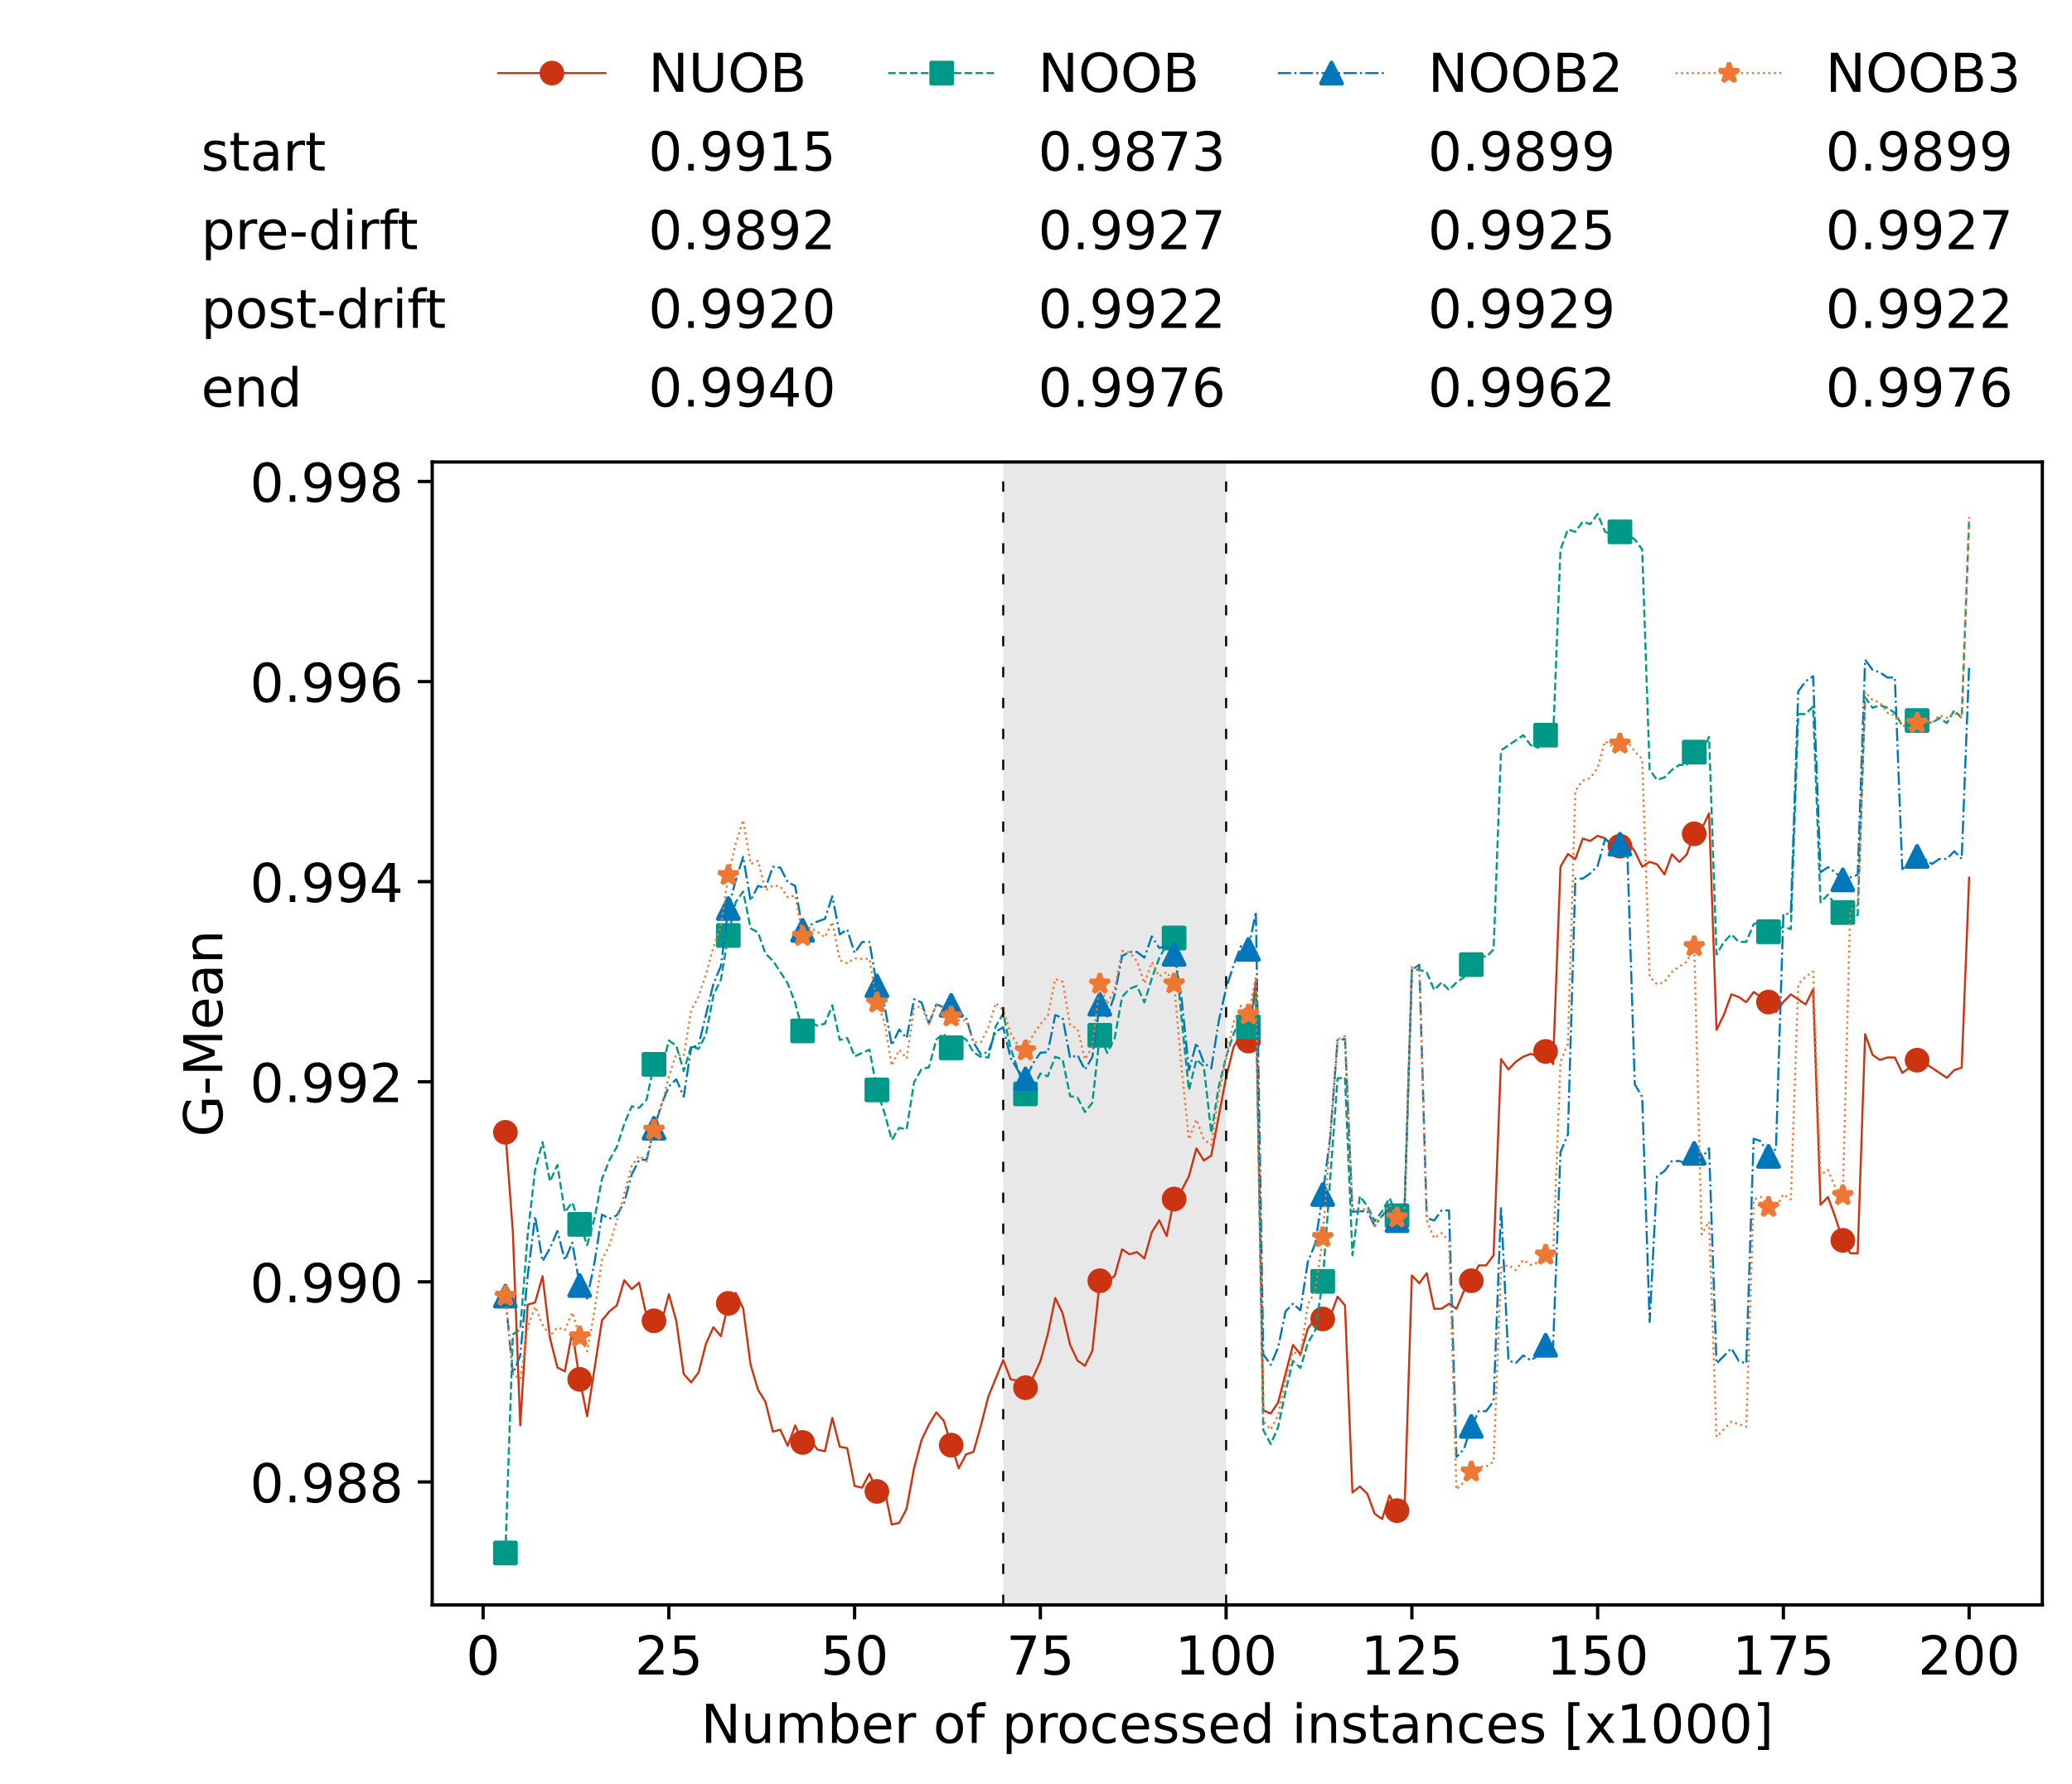 <?xml version="1.0" encoding="utf-8" standalone="no"?>
<!DOCTYPE svg PUBLIC "-//W3C//DTD SVG 1.1//EN"
  "http://www.w3.org/Graphics/SVG/1.1/DTD/svg11.dtd">
<!-- Created with matplotlib (https://matplotlib.org/) -->
<svg height="432.615pt" version="1.1" viewBox="0 0 502.65 432.615" width="502.65pt" xmlns="http://www.w3.org/2000/svg" xmlns:xlink="http://www.w3.org/1999/xlink">
 <defs>
  <style type="text/css">*{stroke-linecap:butt;stroke-linejoin:round;}</style>
 </defs>
 <g id="figure_1">
  <g id="patch_1">
   <path d="M 0 432.615 
L 502.65 432.615 
L 502.65 0 
L 0 0 
z
" style="fill:#ffffff;"/>
  </g>
  <g id="axes_1">
   <g id="patch_2">
    <path d="M 104.85 389.252 
L 495.45 389.252 
L 495.45 112.052 
L 104.85 112.052 
z
" style="fill:#ffffff;"/>
   </g>
   <g id="patch_3">
    <path clip-path="url(#p91fe5c2691)" d="M 297.446 389.252 
L 297.446 112.052 
L 243.372 112.052 
L 243.372 389.252 
z
" style="fill:#d3d3d3;opacity:0.5;"/>
   </g>
   <g id="matplotlib.axis_1">
    <g id="xtick_1">
     <g id="line2d_1">
      <defs>
       <path d="M 0 0 
L 0 3.5 
" id="mc530d139d6" style="stroke:#000000;stroke-width:0.8;"/>
      </defs>
      <g>
       <use style="stroke:#000000;stroke-width:0.8;" x="117.197" xlink:href="#mc530d139d6" y="389.252"/>
      </g>
     </g>
     <g id="text_1">
      <!-- 0 -->
      <g transform="translate(113.061 406.13)scale(0.13 -0.13)">
       <defs>
        <path d="M 31.781 66.406 
Q 24.172 66.406 20.328 58.906 
Q 16.5 51.422 16.5 36.375 
Q 16.5 21.391 20.328 13.891 
Q 24.172 6.391 31.781 6.391 
Q 39.453 6.391 43.281 13.891 
Q 47.125 21.391 47.125 36.375 
Q 47.125 51.422 43.281 58.906 
Q 39.453 66.406 31.781 66.406 
z
M 31.781 74.219 
Q 44.047 74.219 50.516 64.516 
Q 56.984 54.828 56.984 36.375 
Q 56.984 17.969 50.516 8.266 
Q 44.047 -1.422 31.781 -1.422 
Q 19.531 -1.422 13.062 8.266 
Q 6.594 17.969 6.594 36.375 
Q 6.594 54.828 13.062 64.516 
Q 19.531 74.219 31.781 74.219 
z
" id="DejaVuSans-48"/>
       </defs>
       <use xlink:href="#DejaVuSans-48"/>
      </g>
     </g>
    </g>
    <g id="xtick_2">
     <g id="line2d_2">
      <g>
       <use style="stroke:#000000;stroke-width:0.8;" x="162.259" xlink:href="#mc530d139d6" y="389.252"/>
      </g>
     </g>
     <g id="text_2">
      <!-- 25 -->
      <g transform="translate(153.988 406.13)scale(0.13 -0.13)">
       <defs>
        <path d="M 19.188 8.297 
L 53.609 8.297 
L 53.609 0 
L 7.328 0 
L 7.328 8.297 
Q 12.938 14.109 22.625 23.891 
Q 32.328 33.688 34.812 36.531 
Q 39.547 41.844 41.422 45.531 
Q 43.312 49.219 43.312 52.781 
Q 43.312 58.594 39.234 62.25 
Q 35.156 65.922 28.609 65.922 
Q 23.969 65.922 18.812 64.312 
Q 13.672 62.703 7.812 59.422 
L 7.812 69.391 
Q 13.766 71.781 18.938 73 
Q 24.125 74.219 28.422 74.219 
Q 39.75 74.219 46.484 68.547 
Q 53.219 62.891 53.219 53.422 
Q 53.219 48.922 51.531 44.891 
Q 49.859 40.875 45.406 35.406 
Q 44.188 33.984 37.641 27.219 
Q 31.109 20.453 19.188 8.297 
z
" id="DejaVuSans-50"/>
        <path d="M 10.797 72.906 
L 49.516 72.906 
L 49.516 64.594 
L 19.828 64.594 
L 19.828 46.734 
Q 21.969 47.469 24.109 47.828 
Q 26.266 48.188 28.422 48.188 
Q 40.625 48.188 47.75 41.5 
Q 54.891 34.812 54.891 23.391 
Q 54.891 11.625 47.562 5.094 
Q 40.234 -1.422 26.906 -1.422 
Q 22.312 -1.422 17.547 -0.641 
Q 12.797 0.141 7.719 1.703 
L 7.719 11.625 
Q 12.109 9.234 16.797 8.062 
Q 21.484 6.891 26.703 6.891 
Q 35.156 6.891 40.078 11.328 
Q 45.016 15.766 45.016 23.391 
Q 45.016 31 40.078 35.438 
Q 35.156 39.891 26.703 39.891 
Q 22.75 39.891 18.812 39.016 
Q 14.891 38.141 10.797 36.281 
z
" id="DejaVuSans-53"/>
       </defs>
       <use xlink:href="#DejaVuSans-50"/>
       <use x="63.623" xlink:href="#DejaVuSans-53"/>
      </g>
     </g>
    </g>
    <g id="xtick_3">
     <g id="line2d_3">
      <g>
       <use style="stroke:#000000;stroke-width:0.8;" x="207.322" xlink:href="#mc530d139d6" y="389.252"/>
      </g>
     </g>
     <g id="text_3">
      <!-- 50 -->
      <g transform="translate(199.05 406.13)scale(0.13 -0.13)">
       <use xlink:href="#DejaVuSans-53"/>
       <use x="63.623" xlink:href="#DejaVuSans-48"/>
      </g>
     </g>
    </g>
    <g id="xtick_4">
     <g id="line2d_4">
      <g>
       <use style="stroke:#000000;stroke-width:0.8;" x="252.384" xlink:href="#mc530d139d6" y="389.252"/>
      </g>
     </g>
     <g id="text_4">
      <!-- 75 -->
      <g transform="translate(244.113 406.13)scale(0.13 -0.13)">
       <defs>
        <path d="M 8.203 72.906 
L 55.078 72.906 
L 55.078 68.703 
L 28.609 0 
L 18.312 0 
L 43.219 64.594 
L 8.203 64.594 
z
" id="DejaVuSans-55"/>
       </defs>
       <use xlink:href="#DejaVuSans-55"/>
       <use x="63.623" xlink:href="#DejaVuSans-53"/>
      </g>
     </g>
    </g>
    <g id="xtick_5">
     <g id="line2d_5">
      <g>
       <use style="stroke:#000000;stroke-width:0.8;" x="297.446" xlink:href="#mc530d139d6" y="389.252"/>
      </g>
     </g>
     <g id="text_5">
      <!-- 100 -->
      <g transform="translate(285.039 406.13)scale(0.13 -0.13)">
       <defs>
        <path d="M 12.406 8.297 
L 28.516 8.297 
L 28.516 63.922 
L 10.984 60.406 
L 10.984 69.391 
L 28.422 72.906 
L 38.281 72.906 
L 38.281 8.297 
L 54.391 8.297 
L 54.391 0 
L 12.406 0 
z
" id="DejaVuSans-49"/>
       </defs>
       <use xlink:href="#DejaVuSans-49"/>
       <use x="63.623" xlink:href="#DejaVuSans-48"/>
       <use x="127.246" xlink:href="#DejaVuSans-48"/>
      </g>
     </g>
    </g>
    <g id="xtick_6">
     <g id="line2d_6">
      <g>
       <use style="stroke:#000000;stroke-width:0.8;" x="342.509" xlink:href="#mc530d139d6" y="389.252"/>
      </g>
     </g>
     <g id="text_6">
      <!-- 125 -->
      <g transform="translate(330.102 406.13)scale(0.13 -0.13)">
       <use xlink:href="#DejaVuSans-49"/>
       <use x="63.623" xlink:href="#DejaVuSans-50"/>
       <use x="127.246" xlink:href="#DejaVuSans-53"/>
      </g>
     </g>
    </g>
    <g id="xtick_7">
     <g id="line2d_7">
      <g>
       <use style="stroke:#000000;stroke-width:0.8;" x="387.571" xlink:href="#mc530d139d6" y="389.252"/>
      </g>
     </g>
     <g id="text_7">
      <!-- 150 -->
      <g transform="translate(375.164 406.13)scale(0.13 -0.13)">
       <use xlink:href="#DejaVuSans-49"/>
       <use x="63.623" xlink:href="#DejaVuSans-53"/>
       <use x="127.246" xlink:href="#DejaVuSans-48"/>
      </g>
     </g>
    </g>
    <g id="xtick_8">
     <g id="line2d_8">
      <g>
       <use style="stroke:#000000;stroke-width:0.8;" x="432.633" xlink:href="#mc530d139d6" y="389.252"/>
      </g>
     </g>
     <g id="text_8">
      <!-- 175 -->
      <g transform="translate(420.226 406.13)scale(0.13 -0.13)">
       <use xlink:href="#DejaVuSans-49"/>
       <use x="63.623" xlink:href="#DejaVuSans-55"/>
       <use x="127.246" xlink:href="#DejaVuSans-53"/>
      </g>
     </g>
    </g>
    <g id="xtick_9">
     <g id="line2d_9">
      <g>
       <use style="stroke:#000000;stroke-width:0.8;" x="477.695" xlink:href="#mc530d139d6" y="389.252"/>
      </g>
     </g>
     <g id="text_9">
      <!-- 200 -->
      <g transform="translate(465.289 406.13)scale(0.13 -0.13)">
       <use xlink:href="#DejaVuSans-50"/>
       <use x="63.623" xlink:href="#DejaVuSans-48"/>
       <use x="127.246" xlink:href="#DejaVuSans-48"/>
      </g>
     </g>
    </g>
    <g id="text_10">
     <!-- Number of processed instances [x1000] -->
     <g transform="translate(170.025 422.711)scale(0.13 -0.13)">
      <defs>
       <path d="M 9.812 72.906 
L 23.094 72.906 
L 55.422 11.922 
L 55.422 72.906 
L 64.984 72.906 
L 64.984 0 
L 51.703 0 
L 19.391 60.984 
L 19.391 0 
L 9.812 0 
z
" id="DejaVuSans-78"/>
       <path d="M 8.5 21.578 
L 8.5 54.688 
L 17.484 54.688 
L 17.484 21.922 
Q 17.484 14.156 20.5 10.266 
Q 23.531 6.391 29.594 6.391 
Q 36.859 6.391 41.078 11.031 
Q 45.312 15.672 45.312 23.688 
L 45.312 54.688 
L 54.297 54.688 
L 54.297 0 
L 45.312 0 
L 45.312 8.406 
Q 42.047 3.422 37.719 1 
Q 33.406 -1.422 27.688 -1.422 
Q 18.266 -1.422 13.375 4.438 
Q 8.5 10.297 8.5 21.578 
z
M 31.109 56 
z
" id="DejaVuSans-117"/>
       <path d="M 52 44.188 
Q 55.375 50.25 60.062 53.125 
Q 64.75 56 71.094 56 
Q 79.641 56 84.281 50.016 
Q 88.922 44.047 88.922 33.016 
L 88.922 0 
L 79.891 0 
L 79.891 32.719 
Q 79.891 40.578 77.094 44.375 
Q 74.312 48.188 68.609 48.188 
Q 61.625 48.188 57.562 43.547 
Q 53.516 38.922 53.516 30.906 
L 53.516 0 
L 44.484 0 
L 44.484 32.719 
Q 44.484 40.625 41.703 44.406 
Q 38.922 48.188 33.109 48.188 
Q 26.219 48.188 22.156 43.531 
Q 18.109 38.875 18.109 30.906 
L 18.109 0 
L 9.078 0 
L 9.078 54.688 
L 18.109 54.688 
L 18.109 46.188 
Q 21.188 51.219 25.484 53.609 
Q 29.781 56 35.688 56 
Q 41.656 56 45.828 52.969 
Q 50 49.953 52 44.188 
z
" id="DejaVuSans-109"/>
       <path d="M 48.688 27.297 
Q 48.688 37.203 44.609 42.844 
Q 40.531 48.484 33.406 48.484 
Q 26.266 48.484 22.188 42.844 
Q 18.109 37.203 18.109 27.297 
Q 18.109 17.391 22.188 11.75 
Q 26.266 6.109 33.406 6.109 
Q 40.531 6.109 44.609 11.75 
Q 48.688 17.391 48.688 27.297 
z
M 18.109 46.391 
Q 20.953 51.266 25.266 53.625 
Q 29.594 56 35.594 56 
Q 45.562 56 51.781 48.094 
Q 58.016 40.188 58.016 27.297 
Q 58.016 14.406 51.781 6.484 
Q 45.562 -1.422 35.594 -1.422 
Q 29.594 -1.422 25.266 0.953 
Q 20.953 3.328 18.109 8.203 
L 18.109 0 
L 9.078 0 
L 9.078 75.984 
L 18.109 75.984 
z
" id="DejaVuSans-98"/>
       <path d="M 56.203 29.594 
L 56.203 25.203 
L 14.891 25.203 
Q 15.484 15.922 20.484 11.062 
Q 25.484 6.203 34.422 6.203 
Q 39.594 6.203 44.453 7.469 
Q 49.312 8.734 54.109 11.281 
L 54.109 2.781 
Q 49.266 0.734 44.188 -0.344 
Q 39.109 -1.422 33.891 -1.422 
Q 20.797 -1.422 13.156 6.188 
Q 5.516 13.812 5.516 26.812 
Q 5.516 40.234 12.766 48.109 
Q 20.016 56 32.328 56 
Q 43.359 56 49.781 48.891 
Q 56.203 41.797 56.203 29.594 
z
M 47.219 32.234 
Q 47.125 39.594 43.094 43.984 
Q 39.062 48.391 32.422 48.391 
Q 24.906 48.391 20.391 44.141 
Q 15.875 39.891 15.188 32.172 
z
" id="DejaVuSans-101"/>
       <path d="M 41.109 46.297 
Q 39.594 47.172 37.812 47.578 
Q 36.031 48 33.891 48 
Q 26.266 48 22.188 43.047 
Q 18.109 38.094 18.109 28.812 
L 18.109 0 
L 9.078 0 
L 9.078 54.688 
L 18.109 54.688 
L 18.109 46.188 
Q 20.953 51.172 25.484 53.578 
Q 30.031 56 36.531 56 
Q 37.453 56 38.578 55.875 
Q 39.703 55.766 41.062 55.516 
z
" id="DejaVuSans-114"/>
       <path id="DejaVuSans-32"/>
       <path d="M 30.609 48.391 
Q 23.391 48.391 19.188 42.75 
Q 14.984 37.109 14.984 27.297 
Q 14.984 17.484 19.156 11.844 
Q 23.344 6.203 30.609 6.203 
Q 37.797 6.203 41.984 11.859 
Q 46.188 17.531 46.188 27.297 
Q 46.188 37.016 41.984 42.703 
Q 37.797 48.391 30.609 48.391 
z
M 30.609 56 
Q 42.328 56 49.016 48.375 
Q 55.719 40.766 55.719 27.297 
Q 55.719 13.875 49.016 6.219 
Q 42.328 -1.422 30.609 -1.422 
Q 18.844 -1.422 12.172 6.219 
Q 5.516 13.875 5.516 27.297 
Q 5.516 40.766 12.172 48.375 
Q 18.844 56 30.609 56 
z
" id="DejaVuSans-111"/>
       <path d="M 37.109 75.984 
L 37.109 68.5 
L 28.516 68.5 
Q 23.688 68.5 21.797 66.547 
Q 19.922 64.594 19.922 59.516 
L 19.922 54.688 
L 34.719 54.688 
L 34.719 47.703 
L 19.922 47.703 
L 19.922 0 
L 10.891 0 
L 10.891 47.703 
L 2.297 47.703 
L 2.297 54.688 
L 10.891 54.688 
L 10.891 58.5 
Q 10.891 67.625 15.141 71.797 
Q 19.391 75.984 28.609 75.984 
z
" id="DejaVuSans-102"/>
       <path d="M 18.109 8.203 
L 18.109 -20.797 
L 9.078 -20.797 
L 9.078 54.688 
L 18.109 54.688 
L 18.109 46.391 
Q 20.953 51.266 25.266 53.625 
Q 29.594 56 35.594 56 
Q 45.562 56 51.781 48.094 
Q 58.016 40.188 58.016 27.297 
Q 58.016 14.406 51.781 6.484 
Q 45.562 -1.422 35.594 -1.422 
Q 29.594 -1.422 25.266 0.953 
Q 20.953 3.328 18.109 8.203 
z
M 48.688 27.297 
Q 48.688 37.203 44.609 42.844 
Q 40.531 48.484 33.406 48.484 
Q 26.266 48.484 22.188 42.844 
Q 18.109 37.203 18.109 27.297 
Q 18.109 17.391 22.188 11.75 
Q 26.266 6.109 33.406 6.109 
Q 40.531 6.109 44.609 11.75 
Q 48.688 17.391 48.688 27.297 
z
" id="DejaVuSans-112"/>
       <path d="M 48.781 52.594 
L 48.781 44.188 
Q 44.969 46.297 41.141 47.344 
Q 37.312 48.391 33.406 48.391 
Q 24.656 48.391 19.812 42.844 
Q 14.984 37.312 14.984 27.297 
Q 14.984 17.281 19.812 11.734 
Q 24.656 6.203 33.406 6.203 
Q 37.312 6.203 41.141 7.25 
Q 44.969 8.297 48.781 10.406 
L 48.781 2.094 
Q 45.016 0.344 40.984 -0.531 
Q 36.969 -1.422 32.422 -1.422 
Q 20.062 -1.422 12.781 6.344 
Q 5.516 14.109 5.516 27.297 
Q 5.516 40.672 12.859 48.328 
Q 20.219 56 33.016 56 
Q 37.156 56 41.109 55.141 
Q 45.062 54.297 48.781 52.594 
z
" id="DejaVuSans-99"/>
       <path d="M 44.281 53.078 
L 44.281 44.578 
Q 40.484 46.531 36.375 47.5 
Q 32.281 48.484 27.875 48.484 
Q 21.188 48.484 17.844 46.438 
Q 14.5 44.391 14.5 40.281 
Q 14.5 37.156 16.891 35.375 
Q 19.281 33.594 26.516 31.984 
L 29.594 31.297 
Q 39.156 29.25 43.188 25.516 
Q 47.219 21.781 47.219 15.094 
Q 47.219 7.469 41.188 3.016 
Q 35.156 -1.422 24.609 -1.422 
Q 20.219 -1.422 15.453 -0.562 
Q 10.688 0.297 5.422 2 
L 5.422 11.281 
Q 10.406 8.688 15.234 7.391 
Q 20.062 6.109 24.812 6.109 
Q 31.156 6.109 34.562 8.281 
Q 37.984 10.453 37.984 14.406 
Q 37.984 18.062 35.516 20.016 
Q 33.062 21.969 24.703 23.781 
L 21.578 24.516 
Q 13.234 26.266 9.516 29.906 
Q 5.812 33.547 5.812 39.891 
Q 5.812 47.609 11.281 51.797 
Q 16.75 56 26.812 56 
Q 31.781 56 36.172 55.266 
Q 40.578 54.547 44.281 53.078 
z
" id="DejaVuSans-115"/>
       <path d="M 45.406 46.391 
L 45.406 75.984 
L 54.391 75.984 
L 54.391 0 
L 45.406 0 
L 45.406 8.203 
Q 42.578 3.328 38.25 0.953 
Q 33.938 -1.422 27.875 -1.422 
Q 17.969 -1.422 11.734 6.484 
Q 5.516 14.406 5.516 27.297 
Q 5.516 40.188 11.734 48.094 
Q 17.969 56 27.875 56 
Q 33.938 56 38.25 53.625 
Q 42.578 51.266 45.406 46.391 
z
M 14.797 27.297 
Q 14.797 17.391 18.875 11.75 
Q 22.953 6.109 30.078 6.109 
Q 37.203 6.109 41.297 11.75 
Q 45.406 17.391 45.406 27.297 
Q 45.406 37.203 41.297 42.844 
Q 37.203 48.484 30.078 48.484 
Q 22.953 48.484 18.875 42.844 
Q 14.797 37.203 14.797 27.297 
z
" id="DejaVuSans-100"/>
       <path d="M 9.422 54.688 
L 18.406 54.688 
L 18.406 0 
L 9.422 0 
z
M 9.422 75.984 
L 18.406 75.984 
L 18.406 64.594 
L 9.422 64.594 
z
" id="DejaVuSans-105"/>
       <path d="M 54.891 33.016 
L 54.891 0 
L 45.906 0 
L 45.906 32.719 
Q 45.906 40.484 42.875 44.328 
Q 39.844 48.188 33.797 48.188 
Q 26.516 48.188 22.312 43.547 
Q 18.109 38.922 18.109 30.906 
L 18.109 0 
L 9.078 0 
L 9.078 54.688 
L 18.109 54.688 
L 18.109 46.188 
Q 21.344 51.125 25.703 53.562 
Q 30.078 56 35.797 56 
Q 45.219 56 50.047 50.172 
Q 54.891 44.344 54.891 33.016 
z
" id="DejaVuSans-110"/>
       <path d="M 18.312 70.219 
L 18.312 54.688 
L 36.812 54.688 
L 36.812 47.703 
L 18.312 47.703 
L 18.312 18.016 
Q 18.312 11.328 20.141 9.422 
Q 21.969 7.516 27.594 7.516 
L 36.812 7.516 
L 36.812 0 
L 27.594 0 
Q 17.188 0 13.234 3.875 
Q 9.281 7.766 9.281 18.016 
L 9.281 47.703 
L 2.688 47.703 
L 2.688 54.688 
L 9.281 54.688 
L 9.281 70.219 
z
" id="DejaVuSans-116"/>
       <path d="M 34.281 27.484 
Q 23.391 27.484 19.188 25 
Q 14.984 22.516 14.984 16.5 
Q 14.984 11.719 18.141 8.906 
Q 21.297 6.109 26.703 6.109 
Q 34.188 6.109 38.703 11.406 
Q 43.219 16.703 43.219 25.484 
L 43.219 27.484 
z
M 52.203 31.203 
L 52.203 0 
L 43.219 0 
L 43.219 8.297 
Q 40.141 3.328 35.547 0.953 
Q 30.953 -1.422 24.312 -1.422 
Q 15.922 -1.422 10.953 3.297 
Q 6 8.016 6 15.922 
Q 6 25.141 12.172 29.828 
Q 18.359 34.516 30.609 34.516 
L 43.219 34.516 
L 43.219 35.406 
Q 43.219 41.609 39.141 45 
Q 35.062 48.391 27.688 48.391 
Q 23 48.391 18.547 47.266 
Q 14.109 46.141 10.016 43.891 
L 10.016 52.203 
Q 14.938 54.109 19.578 55.047 
Q 24.219 56 28.609 56 
Q 40.484 56 46.344 49.844 
Q 52.203 43.703 52.203 31.203 
z
" id="DejaVuSans-97"/>
       <path d="M 8.594 75.984 
L 29.297 75.984 
L 29.297 69 
L 17.578 69 
L 17.578 -6.203 
L 29.297 -6.203 
L 29.297 -13.188 
L 8.594 -13.188 
z
" id="DejaVuSans-91"/>
       <path d="M 54.891 54.688 
L 35.109 28.078 
L 55.906 0 
L 45.312 0 
L 29.391 21.484 
L 13.484 0 
L 2.875 0 
L 24.125 28.609 
L 4.688 54.688 
L 15.281 54.688 
L 29.781 35.203 
L 44.281 54.688 
z
" id="DejaVuSans-120"/>
       <path d="M 30.422 75.984 
L 30.422 -13.188 
L 9.719 -13.188 
L 9.719 -6.203 
L 21.391 -6.203 
L 21.391 69 
L 9.719 69 
L 9.719 75.984 
z
" id="DejaVuSans-93"/>
      </defs>
      <use xlink:href="#DejaVuSans-78"/>
      <use x="74.805" xlink:href="#DejaVuSans-117"/>
      <use x="138.184" xlink:href="#DejaVuSans-109"/>
      <use x="235.596" xlink:href="#DejaVuSans-98"/>
      <use x="299.072" xlink:href="#DejaVuSans-101"/>
      <use x="360.596" xlink:href="#DejaVuSans-114"/>
      <use x="401.709" xlink:href="#DejaVuSans-32"/>
      <use x="433.496" xlink:href="#DejaVuSans-111"/>
      <use x="494.678" xlink:href="#DejaVuSans-102"/>
      <use x="529.883" xlink:href="#DejaVuSans-32"/>
      <use x="561.67" xlink:href="#DejaVuSans-112"/>
      <use x="625.146" xlink:href="#DejaVuSans-114"/>
      <use x="664.01" xlink:href="#DejaVuSans-111"/>
      <use x="725.191" xlink:href="#DejaVuSans-99"/>
      <use x="780.172" xlink:href="#DejaVuSans-101"/>
      <use x="841.695" xlink:href="#DejaVuSans-115"/>
      <use x="893.795" xlink:href="#DejaVuSans-115"/>
      <use x="945.895" xlink:href="#DejaVuSans-101"/>
      <use x="1007.418" xlink:href="#DejaVuSans-100"/>
      <use x="1070.895" xlink:href="#DejaVuSans-32"/>
      <use x="1102.682" xlink:href="#DejaVuSans-105"/>
      <use x="1130.465" xlink:href="#DejaVuSans-110"/>
      <use x="1193.844" xlink:href="#DejaVuSans-115"/>
      <use x="1245.943" xlink:href="#DejaVuSans-116"/>
      <use x="1285.152" xlink:href="#DejaVuSans-97"/>
      <use x="1346.432" xlink:href="#DejaVuSans-110"/>
      <use x="1409.811" xlink:href="#DejaVuSans-99"/>
      <use x="1464.791" xlink:href="#DejaVuSans-101"/>
      <use x="1526.314" xlink:href="#DejaVuSans-115"/>
      <use x="1578.414" xlink:href="#DejaVuSans-32"/>
      <use x="1610.201" xlink:href="#DejaVuSans-91"/>
      <use x="1649.215" xlink:href="#DejaVuSans-120"/>
      <use x="1708.395" xlink:href="#DejaVuSans-49"/>
      <use x="1772.018" xlink:href="#DejaVuSans-48"/>
      <use x="1835.641" xlink:href="#DejaVuSans-48"/>
      <use x="1899.264" xlink:href="#DejaVuSans-48"/>
      <use x="1962.887" xlink:href="#DejaVuSans-93"/>
     </g>
    </g>
   </g>
   <g id="matplotlib.axis_2">
    <g id="ytick_1">
     <g id="line2d_10">
      <defs>
       <path d="M 0 0 
L -3.5 0 
" id="m930eb613de" style="stroke:#000000;stroke-width:0.8;"/>
      </defs>
      <g>
       <use style="stroke:#000000;stroke-width:0.8;" x="104.85" xlink:href="#m930eb613de" y="359.423"/>
      </g>
     </g>
     <g id="text_11">
      <!-- 0.988 -->
      <g transform="translate(60.633 364.362)scale(0.13 -0.13)">
       <defs>
        <path d="M 10.688 12.406 
L 21 12.406 
L 21 0 
L 10.688 0 
z
" id="DejaVuSans-46"/>
        <path d="M 10.984 1.516 
L 10.984 10.5 
Q 14.703 8.734 18.5 7.812 
Q 22.312 6.891 25.984 6.891 
Q 35.75 6.891 40.891 13.453 
Q 46.047 20.016 46.781 33.406 
Q 43.953 29.203 39.594 26.953 
Q 35.25 24.703 29.984 24.703 
Q 19.047 24.703 12.672 31.312 
Q 6.297 37.938 6.297 49.422 
Q 6.297 60.641 12.938 67.422 
Q 19.578 74.219 30.609 74.219 
Q 43.266 74.219 49.922 64.516 
Q 56.594 54.828 56.594 36.375 
Q 56.594 19.141 48.406 8.859 
Q 40.234 -1.422 26.422 -1.422 
Q 22.703 -1.422 18.891 -0.688 
Q 15.094 0.047 10.984 1.516 
z
M 30.609 32.422 
Q 37.25 32.422 41.125 36.953 
Q 45.016 41.5 45.016 49.422 
Q 45.016 57.281 41.125 61.844 
Q 37.25 66.406 30.609 66.406 
Q 23.969 66.406 20.094 61.844 
Q 16.219 57.281 16.219 49.422 
Q 16.219 41.5 20.094 36.953 
Q 23.969 32.422 30.609 32.422 
z
" id="DejaVuSans-57"/>
        <path d="M 31.781 34.625 
Q 24.75 34.625 20.719 30.859 
Q 16.703 27.094 16.703 20.516 
Q 16.703 13.922 20.719 10.156 
Q 24.75 6.391 31.781 6.391 
Q 38.812 6.391 42.859 10.172 
Q 46.922 13.969 46.922 20.516 
Q 46.922 27.094 42.891 30.859 
Q 38.875 34.625 31.781 34.625 
z
M 21.922 38.812 
Q 15.578 40.375 12.031 44.719 
Q 8.5 49.078 8.5 55.328 
Q 8.5 64.062 14.719 69.141 
Q 20.953 74.219 31.781 74.219 
Q 42.672 74.219 48.875 69.141 
Q 55.078 64.062 55.078 55.328 
Q 55.078 49.078 51.531 44.719 
Q 48 40.375 41.703 38.812 
Q 48.828 37.156 52.797 32.312 
Q 56.781 27.484 56.781 20.516 
Q 56.781 9.906 50.312 4.234 
Q 43.844 -1.422 31.781 -1.422 
Q 19.734 -1.422 13.25 4.234 
Q 6.781 9.906 6.781 20.516 
Q 6.781 27.484 10.781 32.312 
Q 14.797 37.156 21.922 38.812 
z
M 18.312 54.391 
Q 18.312 48.734 21.844 45.562 
Q 25.391 42.391 31.781 42.391 
Q 38.141 42.391 41.719 45.562 
Q 45.312 48.734 45.312 54.391 
Q 45.312 60.062 41.719 63.234 
Q 38.141 66.406 31.781 66.406 
Q 25.391 66.406 21.844 63.234 
Q 18.312 60.062 18.312 54.391 
z
" id="DejaVuSans-56"/>
       </defs>
       <use xlink:href="#DejaVuSans-48"/>
       <use x="63.623" xlink:href="#DejaVuSans-46"/>
       <use x="95.41" xlink:href="#DejaVuSans-57"/>
       <use x="159.033" xlink:href="#DejaVuSans-56"/>
       <use x="222.656" xlink:href="#DejaVuSans-56"/>
      </g>
     </g>
    </g>
    <g id="ytick_2">
     <g id="line2d_11">
      <g>
       <use style="stroke:#000000;stroke-width:0.8;" x="104.85" xlink:href="#m930eb613de" y="310.893"/>
      </g>
     </g>
     <g id="text_12">
      <!-- 0.990 -->
      <g transform="translate(60.633 315.832)scale(0.13 -0.13)">
       <use xlink:href="#DejaVuSans-48"/>
       <use x="63.623" xlink:href="#DejaVuSans-46"/>
       <use x="95.41" xlink:href="#DejaVuSans-57"/>
       <use x="159.033" xlink:href="#DejaVuSans-57"/>
       <use x="222.656" xlink:href="#DejaVuSans-48"/>
      </g>
     </g>
    </g>
    <g id="ytick_3">
     <g id="line2d_12">
      <g>
       <use style="stroke:#000000;stroke-width:0.8;" x="104.85" xlink:href="#m930eb613de" y="262.363"/>
      </g>
     </g>
     <g id="text_13">
      <!-- 0.992 -->
      <g transform="translate(60.633 267.302)scale(0.13 -0.13)">
       <use xlink:href="#DejaVuSans-48"/>
       <use x="63.623" xlink:href="#DejaVuSans-46"/>
       <use x="95.41" xlink:href="#DejaVuSans-57"/>
       <use x="159.033" xlink:href="#DejaVuSans-57"/>
       <use x="222.656" xlink:href="#DejaVuSans-50"/>
      </g>
     </g>
    </g>
    <g id="ytick_4">
     <g id="line2d_13">
      <g>
       <use style="stroke:#000000;stroke-width:0.8;" x="104.85" xlink:href="#m930eb613de" y="213.833"/>
      </g>
     </g>
     <g id="text_14">
      <!-- 0.994 -->
      <g transform="translate(60.633 218.772)scale(0.13 -0.13)">
       <defs>
        <path d="M 37.797 64.312 
L 12.891 25.391 
L 37.797 25.391 
z
M 35.203 72.906 
L 47.609 72.906 
L 47.609 25.391 
L 58.016 25.391 
L 58.016 17.188 
L 47.609 17.188 
L 47.609 0 
L 37.797 0 
L 37.797 17.188 
L 4.891 17.188 
L 4.891 26.703 
z
" id="DejaVuSans-52"/>
       </defs>
       <use xlink:href="#DejaVuSans-48"/>
       <use x="63.623" xlink:href="#DejaVuSans-46"/>
       <use x="95.41" xlink:href="#DejaVuSans-57"/>
       <use x="159.033" xlink:href="#DejaVuSans-57"/>
       <use x="222.656" xlink:href="#DejaVuSans-52"/>
      </g>
     </g>
    </g>
    <g id="ytick_5">
     <g id="line2d_14">
      <g>
       <use style="stroke:#000000;stroke-width:0.8;" x="104.85" xlink:href="#m930eb613de" y="165.303"/>
      </g>
     </g>
     <g id="text_15">
      <!-- 0.996 -->
      <g transform="translate(60.633 170.242)scale(0.13 -0.13)">
       <defs>
        <path d="M 33.016 40.375 
Q 26.375 40.375 22.484 35.828 
Q 18.609 31.297 18.609 23.391 
Q 18.609 15.531 22.484 10.953 
Q 26.375 6.391 33.016 6.391 
Q 39.656 6.391 43.531 10.953 
Q 47.406 15.531 47.406 23.391 
Q 47.406 31.297 43.531 35.828 
Q 39.656 40.375 33.016 40.375 
z
M 52.594 71.297 
L 52.594 62.312 
Q 48.875 64.062 45.094 64.984 
Q 41.312 65.922 37.594 65.922 
Q 27.828 65.922 22.672 59.328 
Q 17.531 52.734 16.797 39.406 
Q 19.672 43.656 24.016 45.922 
Q 28.375 48.188 33.594 48.188 
Q 44.578 48.188 50.953 41.516 
Q 57.328 34.859 57.328 23.391 
Q 57.328 12.156 50.688 5.359 
Q 44.047 -1.422 33.016 -1.422 
Q 20.359 -1.422 13.672 8.266 
Q 6.984 17.969 6.984 36.375 
Q 6.984 53.656 15.188 63.938 
Q 23.391 74.219 37.203 74.219 
Q 40.922 74.219 44.703 73.484 
Q 48.484 72.75 52.594 71.297 
z
" id="DejaVuSans-54"/>
       </defs>
       <use xlink:href="#DejaVuSans-48"/>
       <use x="63.623" xlink:href="#DejaVuSans-46"/>
       <use x="95.41" xlink:href="#DejaVuSans-57"/>
       <use x="159.033" xlink:href="#DejaVuSans-57"/>
       <use x="222.656" xlink:href="#DejaVuSans-54"/>
      </g>
     </g>
    </g>
    <g id="ytick_6">
     <g id="line2d_15">
      <g>
       <use style="stroke:#000000;stroke-width:0.8;" x="104.85" xlink:href="#m930eb613de" y="116.773"/>
      </g>
     </g>
     <g id="text_16">
      <!-- 0.998 -->
      <g transform="translate(60.633 121.712)scale(0.13 -0.13)">
       <use xlink:href="#DejaVuSans-48"/>
       <use x="63.623" xlink:href="#DejaVuSans-46"/>
       <use x="95.41" xlink:href="#DejaVuSans-57"/>
       <use x="159.033" xlink:href="#DejaVuSans-57"/>
       <use x="222.656" xlink:href="#DejaVuSans-56"/>
      </g>
     </g>
    </g>
    <g id="text_17">
     <!-- G-Mean -->
     <g transform="translate(53.93 275.744)rotate(-90)scale(0.13 -0.13)">
      <defs>
       <path d="M 59.516 10.406 
L 59.516 29.984 
L 43.406 29.984 
L 43.406 38.094 
L 69.281 38.094 
L 69.281 6.781 
Q 63.578 2.734 56.688 0.656 
Q 49.812 -1.422 42 -1.422 
Q 24.906 -1.422 15.25 8.562 
Q 5.609 18.562 5.609 36.375 
Q 5.609 54.25 15.25 64.234 
Q 24.906 74.219 42 74.219 
Q 49.125 74.219 55.547 72.453 
Q 61.969 70.703 67.391 67.281 
L 67.391 56.781 
Q 61.922 61.422 55.766 63.766 
Q 49.609 66.109 42.828 66.109 
Q 29.438 66.109 22.719 58.641 
Q 16.016 51.172 16.016 36.375 
Q 16.016 21.625 22.719 14.156 
Q 29.438 6.688 42.828 6.688 
Q 48.047 6.688 52.141 7.594 
Q 56.25 8.5 59.516 10.406 
z
" id="DejaVuSans-71"/>
       <path d="M 4.891 31.391 
L 31.203 31.391 
L 31.203 23.391 
L 4.891 23.391 
z
" id="DejaVuSans-45"/>
       <path d="M 9.812 72.906 
L 24.516 72.906 
L 43.109 23.297 
L 61.812 72.906 
L 76.516 72.906 
L 76.516 0 
L 66.891 0 
L 66.891 64.016 
L 48.094 14.016 
L 38.188 14.016 
L 19.391 64.016 
L 19.391 0 
L 9.812 0 
z
" id="DejaVuSans-77"/>
      </defs>
      <use xlink:href="#DejaVuSans-71"/>
      <use x="77.49" xlink:href="#DejaVuSans-45"/>
      <use x="113.574" xlink:href="#DejaVuSans-77"/>
      <use x="199.854" xlink:href="#DejaVuSans-101"/>
      <use x="261.377" xlink:href="#DejaVuSans-97"/>
      <use x="322.656" xlink:href="#DejaVuSans-110"/>
     </g>
    </g>
   </g>
   <g id="line2d_16"/>
   <g id="line2d_17"/>
   <g id="line2d_18"/>
   <g id="line2d_19"/>
   <g id="line2d_20"/>
   <g id="line2d_21">
    <path clip-path="url(#p91fe5c2691)" d="M 122.605 274.62 
L 124.407 298.645 
L 126.21 345.708 
L 128.012 316.443 
L 129.815 315.881 
L 131.617 309.517 
L 133.419 324.508 
L 135.222 331.659 
L 137.024 332.591 
L 138.827 323.084 
L 140.629 334.535 
L 142.432 343.507 
L 146.037 320.237 
L 147.839 318.049 
L 149.642 316.605 
L 151.444 310.498 
L 153.247 312.657 
L 155.049 311.081 
L 156.852 319.19 
L 158.654 320.343 
L 160.457 320.837 
L 162.259 313.887 
L 164.062 320.341 
L 165.864 333.238 
L 167.667 335.282 
L 169.469 332.863 
L 171.272 325.874 
L 173.074 321.882 
L 174.877 324.081 
L 176.679 316.117 
L 178.482 313.584 
L 180.284 317.286 
L 182.087 331.001 
L 183.889 337.058 
L 185.692 339.976 
L 187.494 347.22 
L 189.297 346.768 
L 191.099 350.657 
L 192.902 345.712 
L 194.704 349.84 
L 196.507 349.043 
L 198.309 351.579 
L 200.112 351.987 
L 201.914 343.877 
L 203.717 350.896 
L 205.519 351.201 
L 207.322 360.379 
L 209.124 360.825 
L 210.927 357.435 
L 212.729 361.718 
L 214.532 361.069 
L 216.334 369.748 
L 218.137 369.348 
L 219.939 365.928 
L 221.742 356.105 
L 223.544 349.304 
L 225.347 345.514 
L 227.149 342.546 
L 228.952 344.592 
L 232.557 356.104 
L 234.359 352.748 
L 236.162 352.107 
L 237.964 345.768 
L 239.767 338.708 
L 243.372 329.874 
L 245.174 334.521 
L 246.976 334.887 
L 248.779 336.563 
L 250.581 334.089 
L 252.384 330.127 
L 254.186 323.625 
L 255.989 314.809 
L 257.791 318.528 
L 259.594 326.151 
L 261.396 330.006 
L 263.199 331.257 
L 265.001 327.57 
L 266.804 310.633 
L 268.606 310.855 
L 270.409 309.449 
L 272.211 303.01 
L 274.014 304.217 
L 275.816 303.658 
L 277.619 305.229 
L 279.421 298.828 
L 281.224 295.966 
L 283.026 299.802 
L 284.829 290.802 
L 286.631 288.723 
L 288.434 285.228 
L 290.236 278.534 
L 292.039 281.45 
L 293.841 280.28 
L 297.446 261.284 
L 299.249 253.95 
L 301.051 250.92 
L 302.854 252.493 
L 304.656 237.919 
L 306.459 342.053 
L 308.261 342.842 
L 310.064 340.133 
L 313.669 326.187 
L 315.471 328.481 
L 317.274 322.19 
L 319.076 319.904 
L 320.879 319.894 
L 322.681 319.373 
L 324.484 314.466 
L 326.286 316.621 
L 328.089 361.986 
L 329.891 360.519 
L 331.694 362.281 
L 333.496 367.157 
L 335.299 368.396 
L 337.101 362.683 
L 338.904 366.374 
L 340.706 366.983 
L 342.509 309.34 
L 344.311 311.231 
L 346.114 308.773 
L 347.916 317.428 
L 349.719 317.4 
L 351.521 316.2 
L 353.324 317.421 
L 355.126 313.124 
L 356.928 310.627 
L 358.731 306.911 
L 360.533 306.898 
L 362.336 304.437 
L 364.138 256.86 
L 365.941 259.391 
L 367.743 257.498 
L 369.546 256.274 
L 371.348 255.598 
L 373.151 256.204 
L 374.953 255.005 
L 376.756 258.079 
L 378.558 210.202 
L 380.361 207.124 
L 382.163 208.357 
L 383.966 203.383 
L 385.768 203.968 
L 387.571 202.705 
L 389.373 203.336 
L 391.176 205.217 
L 392.978 205.217 
L 394.781 204.025 
L 396.583 206.493 
L 398.386 210.204 
L 400.188 209.027 
L 401.991 209.621 
L 403.793 212.076 
L 405.596 207.172 
L 407.398 209.056 
L 409.201 207.21 
L 411.003 202.231 
L 412.806 201.015 
L 414.608 197.287 
L 416.411 249.792 
L 418.213 246.084 
L 420.016 241.168 
L 421.818 241.801 
L 423.621 243.064 
L 425.423 240.59 
L 429.028 243.034 
L 430.831 245.445 
L 432.633 243.021 
L 434.436 241.162 
L 438.041 243.618 
L 439.843 239.951 
L 441.646 292.17 
L 443.448 290.323 
L 445.251 295.268 
L 447.053 300.828 
L 448.856 303.946 
L 450.658 303.963 
L 452.461 250.819 
L 454.263 255.837 
L 456.066 257.076 
L 457.868 256.468 
L 459.671 256.476 
L 461.473 260.204 
L 463.276 258.957 
L 465.078 257.127 
L 466.881 257.792 
L 470.485 260.193 
L 472.288 261.405 
L 474.09 259.542 
L 475.893 258.939 
L 477.695 212.847 
L 477.695 212.847 
" style="fill:none;stroke:#cc3311;stroke-linecap:square;stroke-width:0.5;"/>
    <defs>
     <path d="M 0 2.5 
C 0.663 2.5 1.299 2.237 1.768 1.768 
C 2.237 1.299 2.5 0.663 2.5 0 
C 2.5 -0.663 2.237 -1.299 1.768 -1.768 
C 1.299 -2.237 0.663 -2.5 0 -2.5 
C -0.663 -2.5 -1.299 -2.237 -1.768 -1.768 
C -2.237 -1.299 -2.5 -0.663 -2.5 0 
C -2.5 0.663 -2.237 1.299 -1.768 1.768 
C -1.299 2.237 -0.663 2.5 0 2.5 
z
" id="m38280633f8" style="stroke:#cc3311;"/>
    </defs>
    <g clip-path="url(#p91fe5c2691)">
     <use style="fill:#cc3311;stroke:#cc3311;" x="122.605" xlink:href="#m38280633f8" y="274.62"/>
     <use style="fill:#cc3311;stroke:#cc3311;" x="140.629" xlink:href="#m38280633f8" y="334.535"/>
     <use style="fill:#cc3311;stroke:#cc3311;" x="158.654" xlink:href="#m38280633f8" y="320.343"/>
     <use style="fill:#cc3311;stroke:#cc3311;" x="176.679" xlink:href="#m38280633f8" y="316.117"/>
     <use style="fill:#cc3311;stroke:#cc3311;" x="194.704" xlink:href="#m38280633f8" y="349.84"/>
     <use style="fill:#cc3311;stroke:#cc3311;" x="212.729" xlink:href="#m38280633f8" y="361.718"/>
     <use style="fill:#cc3311;stroke:#cc3311;" x="230.754" xlink:href="#m38280633f8" y="350.499"/>
     <use style="fill:#cc3311;stroke:#cc3311;" x="248.779" xlink:href="#m38280633f8" y="336.563"/>
     <use style="fill:#cc3311;stroke:#cc3311;" x="266.804" xlink:href="#m38280633f8" y="310.633"/>
     <use style="fill:#cc3311;stroke:#cc3311;" x="284.829" xlink:href="#m38280633f8" y="290.802"/>
     <use style="fill:#cc3311;stroke:#cc3311;" x="302.854" xlink:href="#m38280633f8" y="252.493"/>
     <use style="fill:#cc3311;stroke:#cc3311;" x="320.879" xlink:href="#m38280633f8" y="319.894"/>
     <use style="fill:#cc3311;stroke:#cc3311;" x="338.904" xlink:href="#m38280633f8" y="366.374"/>
     <use style="fill:#cc3311;stroke:#cc3311;" x="356.928" xlink:href="#m38280633f8" y="310.627"/>
     <use style="fill:#cc3311;stroke:#cc3311;" x="374.953" xlink:href="#m38280633f8" y="255.005"/>
     <use style="fill:#cc3311;stroke:#cc3311;" x="392.978" xlink:href="#m38280633f8" y="205.217"/>
     <use style="fill:#cc3311;stroke:#cc3311;" x="411.003" xlink:href="#m38280633f8" y="202.231"/>
     <use style="fill:#cc3311;stroke:#cc3311;" x="429.028" xlink:href="#m38280633f8" y="243.034"/>
     <use style="fill:#cc3311;stroke:#cc3311;" x="447.053" xlink:href="#m38280633f8" y="300.828"/>
     <use style="fill:#cc3311;stroke:#cc3311;" x="465.078" xlink:href="#m38280633f8" y="257.127"/>
    </g>
   </g>
   <g id="line2d_22"/>
   <g id="line2d_23"/>
   <g id="line2d_24"/>
   <g id="line2d_25"/>
   <g id="line2d_26">
    <path clip-path="url(#p91fe5c2691)" d="M 122.605 376.652 
L 124.407 323.666 
L 126.21 322.381 
L 128.012 299.539 
L 129.815 283.725 
L 131.617 276.997 
L 133.419 286.539 
L 135.222 282.557 
L 137.024 293.981 
L 138.827 291.649 
L 142.432 301.991 
L 144.234 295.477 
L 146.037 285.929 
L 147.839 281.354 
L 149.642 278.156 
L 151.444 272.582 
L 153.247 268.309 
L 155.049 268.683 
L 156.852 266.73 
L 158.654 258.136 
L 160.457 259.446 
L 162.259 252.346 
L 164.062 253.639 
L 165.864 259.771 
L 167.667 253.687 
L 169.469 254.387 
L 171.272 250.856 
L 173.074 241.355 
L 174.877 237.598 
L 176.679 226.884 
L 178.482 218.786 
L 180.284 216.223 
L 182.087 225.134 
L 183.889 226.171 
L 185.692 231.27 
L 187.494 232.973 
L 191.099 238.529 
L 192.902 243.225 
L 194.704 250.033 
L 196.507 247.871 
L 198.309 248.751 
L 200.112 248.276 
L 201.914 243.802 
L 203.717 252.219 
L 205.519 251.724 
L 207.322 256.2 
L 210.927 254.574 
L 212.729 264.34 
L 214.532 269.793 
L 216.334 276.46 
L 218.137 273.524 
L 219.939 273.914 
L 221.742 262.488 
L 223.544 259.282 
L 225.347 258.863 
L 227.149 252.108 
L 228.952 250.636 
L 230.754 254.127 
L 232.557 251.213 
L 234.359 252.1 
L 236.162 255.231 
L 237.964 256.335 
L 239.767 256.475 
L 241.569 248.886 
L 243.372 245.843 
L 245.174 254.297 
L 246.976 259.463 
L 248.779 265.303 
L 250.581 263.857 
L 252.384 260.373 
L 254.186 261.039 
L 255.989 256.308 
L 257.791 256.977 
L 259.594 265.853 
L 261.396 266.178 
L 263.199 269.715 
L 265.001 267.459 
L 266.804 251.093 
L 268.606 255.386 
L 270.409 251.748 
L 272.211 241.783 
L 274.014 239.817 
L 275.816 239.123 
L 277.619 243.129 
L 279.421 237.283 
L 281.224 232.351 
L 283.026 229.1 
L 284.829 227.493 
L 286.631 246.976 
L 288.434 264.406 
L 290.236 256.994 
L 292.039 258.611 
L 293.841 274.814 
L 295.644 263.558 
L 297.446 256.332 
L 299.249 250.763 
L 301.051 246.72 
L 302.854 249.027 
L 304.656 240.825 
L 306.459 346.833 
L 308.261 350.227 
L 310.064 346.113 
L 311.866 337.415 
L 313.669 330.095 
L 315.471 331.777 
L 317.274 325.733 
L 319.076 322.6 
L 320.879 310.777 
L 324.484 261.556 
L 326.286 261.327 
L 328.089 304.446 
L 329.891 290.088 
L 331.694 292.522 
L 333.496 296.184 
L 335.299 293.712 
L 337.101 290.562 
L 338.904 294.863 
L 340.706 293.638 
L 342.509 235.167 
L 344.311 235.19 
L 346.114 235.809 
L 347.916 240.116 
L 349.719 238.261 
L 351.521 240.122 
L 353.324 238.274 
L 355.126 237.05 
L 356.928 233.953 
L 358.731 231.492 
L 360.533 232.104 
L 362.336 230.263 
L 364.138 181.986 
L 369.546 178.31 
L 371.348 180.743 
L 373.151 181.353 
L 374.953 178.295 
L 376.756 179.52 
L 378.558 133.301 
L 380.361 128.378 
L 382.163 128.994 
L 383.966 126.522 
L 385.768 127.125 
L 387.571 124.652 
L 389.373 128.964 
L 391.176 129.599 
L 392.978 128.985 
L 394.781 129.614 
L 396.583 130.844 
L 398.386 133.307 
L 400.188 186.704 
L 401.991 189.162 
L 403.793 188.55 
L 405.596 186.721 
L 407.398 185.511 
L 409.201 185.511 
L 411.003 182.419 
L 412.806 182.424 
L 414.608 178.721 
L 416.411 231.522 
L 418.213 228.44 
L 420.016 226.602 
L 421.818 228.444 
L 423.621 228.454 
L 425.423 224.143 
L 427.226 223.521 
L 429.028 225.974 
L 430.831 225.952 
L 432.633 224.736 
L 434.436 225.347 
L 436.238 173.183 
L 438.041 173.177 
L 439.843 171.346 
L 441.646 218.844 
L 443.448 217 
L 445.251 219.468 
L 447.053 221.315 
L 448.856 221.941 
L 450.658 221.946 
L 452.461 169.143 
L 454.263 171.649 
L 456.066 171.042 
L 457.868 171.659 
L 459.671 172.894 
L 461.473 175.981 
L 463.276 175.975 
L 465.078 174.756 
L 466.881 174.775 
L 468.683 175.366 
L 470.485 174.14 
L 472.288 175.36 
L 474.09 172.277 
L 475.893 174.124 
L 477.695 125.998 
L 477.695 125.998 
" style="fill:none;stroke:#009988;stroke-dasharray:1.85,0.8;stroke-dashoffset:0;stroke-width:0.5;"/>
    <defs>
     <path d="M -2.5 2.5 
L 2.5 2.5 
L 2.5 -2.5 
L -2.5 -2.5 
z
" id="m22e2958be0" style="stroke:#009988;stroke-linejoin:miter;"/>
    </defs>
    <g clip-path="url(#p91fe5c2691)">
     <use style="fill:#009988;stroke:#009988;stroke-linejoin:miter;" x="122.605" xlink:href="#m22e2958be0" y="376.652"/>
     <use style="fill:#009988;stroke:#009988;stroke-linejoin:miter;" x="140.629" xlink:href="#m22e2958be0" y="296.955"/>
     <use style="fill:#009988;stroke:#009988;stroke-linejoin:miter;" x="158.654" xlink:href="#m22e2958be0" y="258.136"/>
     <use style="fill:#009988;stroke:#009988;stroke-linejoin:miter;" x="176.679" xlink:href="#m22e2958be0" y="226.884"/>
     <use style="fill:#009988;stroke:#009988;stroke-linejoin:miter;" x="194.704" xlink:href="#m22e2958be0" y="250.033"/>
     <use style="fill:#009988;stroke:#009988;stroke-linejoin:miter;" x="212.729" xlink:href="#m22e2958be0" y="264.34"/>
     <use style="fill:#009988;stroke:#009988;stroke-linejoin:miter;" x="230.754" xlink:href="#m22e2958be0" y="254.127"/>
     <use style="fill:#009988;stroke:#009988;stroke-linejoin:miter;" x="248.779" xlink:href="#m22e2958be0" y="265.303"/>
     <use style="fill:#009988;stroke:#009988;stroke-linejoin:miter;" x="266.804" xlink:href="#m22e2958be0" y="251.093"/>
     <use style="fill:#009988;stroke:#009988;stroke-linejoin:miter;" x="284.829" xlink:href="#m22e2958be0" y="227.493"/>
     <use style="fill:#009988;stroke:#009988;stroke-linejoin:miter;" x="302.854" xlink:href="#m22e2958be0" y="249.027"/>
     <use style="fill:#009988;stroke:#009988;stroke-linejoin:miter;" x="320.879" xlink:href="#m22e2958be0" y="310.777"/>
     <use style="fill:#009988;stroke:#009988;stroke-linejoin:miter;" x="338.904" xlink:href="#m22e2958be0" y="294.863"/>
     <use style="fill:#009988;stroke:#009988;stroke-linejoin:miter;" x="356.928" xlink:href="#m22e2958be0" y="233.953"/>
     <use style="fill:#009988;stroke:#009988;stroke-linejoin:miter;" x="374.953" xlink:href="#m22e2958be0" y="178.295"/>
     <use style="fill:#009988;stroke:#009988;stroke-linejoin:miter;" x="392.978" xlink:href="#m22e2958be0" y="128.985"/>
     <use style="fill:#009988;stroke:#009988;stroke-linejoin:miter;" x="411.003" xlink:href="#m22e2958be0" y="182.419"/>
     <use style="fill:#009988;stroke:#009988;stroke-linejoin:miter;" x="429.028" xlink:href="#m22e2958be0" y="225.974"/>
     <use style="fill:#009988;stroke:#009988;stroke-linejoin:miter;" x="447.053" xlink:href="#m22e2958be0" y="221.315"/>
     <use style="fill:#009988;stroke:#009988;stroke-linejoin:miter;" x="465.078" xlink:href="#m22e2958be0" y="174.756"/>
    </g>
   </g>
   <g id="line2d_27"/>
   <g id="line2d_28"/>
   <g id="line2d_29"/>
   <g id="line2d_30"/>
   <g id="line2d_31">
    <path clip-path="url(#p91fe5c2691)" d="M 122.605 314.353 
L 124.407 333.232 
L 126.21 328.758 
L 128.012 309.416 
L 129.815 295.038 
L 131.617 305.902 
L 133.419 302.735 
L 135.222 298.556 
L 137.024 305.676 
L 138.827 301.36 
L 140.629 311.78 
L 142.432 314.957 
L 144.234 306.1 
L 146.037 294.583 
L 147.839 295.567 
L 149.642 294.75 
L 151.444 291.589 
L 153.247 284.857 
L 155.049 281.335 
L 156.852 281.27 
L 158.654 273.646 
L 160.457 267.925 
L 162.259 263.458 
L 164.062 261.754 
L 165.864 266.008 
L 167.667 254.081 
L 169.469 253.51 
L 173.074 238.564 
L 174.877 234.356 
L 176.679 220.343 
L 178.482 213.514 
L 180.284 207.804 
L 182.087 218.431 
L 183.889 214.866 
L 185.692 215.358 
L 187.494 210.221 
L 189.297 210.422 
L 191.099 213.959 
L 192.902 214.846 
L 194.704 225.638 
L 196.507 224.389 
L 198.309 223.502 
L 200.112 222.864 
L 201.914 217.368 
L 203.717 226.627 
L 205.519 225.424 
L 207.322 231.135 
L 209.124 228.484 
L 210.927 228.476 
L 212.729 239.117 
L 214.532 243.675 
L 216.334 253.496 
L 218.137 249.691 
L 219.939 251.782 
L 221.742 242.348 
L 223.544 243.102 
L 225.347 248.265 
L 227.149 243.598 
L 228.952 244.277 
L 230.754 243.841 
L 232.557 245.807 
L 234.359 246.718 
L 236.162 252.863 
L 237.964 255.742 
L 239.767 255.04 
L 241.569 250.225 
L 243.372 249.14 
L 245.174 256.63 
L 246.976 259.65 
L 248.779 261.673 
L 250.581 257.934 
L 252.384 255.318 
L 254.186 255.19 
L 255.989 246.201 
L 257.791 246.87 
L 259.594 256.537 
L 261.396 255.909 
L 263.199 259.445 
L 265.001 256.325 
L 266.804 243.571 
L 268.606 246.546 
L 270.409 241.295 
L 272.211 231.876 
L 274.014 230.883 
L 275.816 230.879 
L 277.619 232.253 
L 279.421 227.098 
L 281.224 229.897 
L 283.026 229.468 
L 284.829 231.465 
L 286.631 242.13 
L 288.434 259.559 
L 290.236 252.941 
L 292.039 257.759 
L 293.841 259.122 
L 295.644 247.7 
L 297.446 239.71 
L 299.249 234.142 
L 301.051 229.473 
L 302.854 230.258 
L 304.656 221.153 
L 306.459 328.443 
L 308.261 331.033 
L 310.064 326.831 
L 311.866 318.054 
L 313.669 316.192 
L 315.471 317.797 
L 317.274 306.005 
L 319.076 301.584 
L 320.879 289.717 
L 322.681 275.882 
L 324.484 252.224 
L 326.286 251.994 
L 328.089 293.876 
L 331.694 293.705 
L 333.496 297.366 
L 335.299 294.894 
L 337.101 292.985 
L 338.904 296.054 
L 340.706 294.217 
L 342.509 235.187 
L 344.311 233.979 
L 346.114 295.408 
L 347.916 296.027 
L 349.719 293.555 
L 351.521 293.57 
L 353.324 353.337 
L 355.126 351.502 
L 356.928 345.947 
L 358.731 342.265 
L 360.533 342.261 
L 362.336 339.808 
L 364.138 292.734 
L 365.941 329.978 
L 367.743 330.573 
L 369.546 328.735 
L 371.348 329.942 
L 373.151 328.71 
L 374.953 326.267 
L 376.756 326.879 
L 378.558 279.427 
L 380.361 275.121 
L 382.163 213.081 
L 383.966 213.072 
L 385.768 211.847 
L 387.571 209.994 
L 389.373 203.516 
L 391.176 204.758 
L 392.978 204.758 
L 394.781 206.608 
L 396.583 262.984 
L 398.386 266.061 
L 400.188 320.618 
L 401.991 285.246 
L 403.793 284.023 
L 405.596 281.576 
L 407.398 281.592 
L 409.201 282.205 
L 411.003 279.729 
L 412.806 280.96 
L 414.608 278.49 
L 416.411 330.703 
L 420.016 327.015 
L 421.818 330.073 
L 423.621 330.696 
L 425.423 276.173 
L 427.226 276.781 
L 429.028 280.461 
L 430.831 278.609 
L 432.633 221.628 
L 434.436 221.623 
L 436.238 167.691 
L 438.041 165.221 
L 439.843 164.001 
L 441.646 211.548 
L 443.448 210.32 
L 445.251 211.554 
L 447.053 213.401 
L 450.658 212.188 
L 452.461 159.974 
L 454.263 162.48 
L 456.066 163.096 
L 457.868 164.326 
L 459.671 164.329 
L 461.473 210.778 
L 463.276 209.544 
L 465.078 207.71 
L 466.881 208.331 
L 468.683 209.541 
L 470.485 208.315 
L 472.288 208.309 
L 474.09 206.463 
L 475.893 208.309 
L 477.695 161.366 
L 477.695 161.366 
" style="fill:none;stroke:#0077bb;stroke-dasharray:3.2,0.8,0.5,0.8;stroke-dashoffset:0;stroke-width:0.5;"/>
    <defs>
     <path d="M 0 -2.5 
L -2.5 2.5 
L 2.5 2.5 
z
" id="mcf79feabea" style="stroke:#0077bb;stroke-linejoin:miter;"/>
    </defs>
    <g clip-path="url(#p91fe5c2691)">
     <use style="fill:#0077bb;stroke:#0077bb;stroke-linejoin:miter;" x="122.605" xlink:href="#mcf79feabea" y="314.353"/>
     <use style="fill:#0077bb;stroke:#0077bb;stroke-linejoin:miter;" x="140.629" xlink:href="#mcf79feabea" y="311.78"/>
     <use style="fill:#0077bb;stroke:#0077bb;stroke-linejoin:miter;" x="158.654" xlink:href="#mcf79feabea" y="273.646"/>
     <use style="fill:#0077bb;stroke:#0077bb;stroke-linejoin:miter;" x="176.679" xlink:href="#mcf79feabea" y="220.343"/>
     <use style="fill:#0077bb;stroke:#0077bb;stroke-linejoin:miter;" x="194.704" xlink:href="#mcf79feabea" y="225.638"/>
     <use style="fill:#0077bb;stroke:#0077bb;stroke-linejoin:miter;" x="212.729" xlink:href="#mcf79feabea" y="239.117"/>
     <use style="fill:#0077bb;stroke:#0077bb;stroke-linejoin:miter;" x="230.754" xlink:href="#mcf79feabea" y="243.841"/>
     <use style="fill:#0077bb;stroke:#0077bb;stroke-linejoin:miter;" x="248.779" xlink:href="#mcf79feabea" y="261.673"/>
     <use style="fill:#0077bb;stroke:#0077bb;stroke-linejoin:miter;" x="266.804" xlink:href="#mcf79feabea" y="243.571"/>
     <use style="fill:#0077bb;stroke:#0077bb;stroke-linejoin:miter;" x="284.829" xlink:href="#mcf79feabea" y="231.465"/>
     <use style="fill:#0077bb;stroke:#0077bb;stroke-linejoin:miter;" x="302.854" xlink:href="#mcf79feabea" y="230.258"/>
     <use style="fill:#0077bb;stroke:#0077bb;stroke-linejoin:miter;" x="320.879" xlink:href="#mcf79feabea" y="289.717"/>
     <use style="fill:#0077bb;stroke:#0077bb;stroke-linejoin:miter;" x="338.904" xlink:href="#mcf79feabea" y="296.054"/>
     <use style="fill:#0077bb;stroke:#0077bb;stroke-linejoin:miter;" x="356.928" xlink:href="#mcf79feabea" y="345.947"/>
     <use style="fill:#0077bb;stroke:#0077bb;stroke-linejoin:miter;" x="374.953" xlink:href="#mcf79feabea" y="326.267"/>
     <use style="fill:#0077bb;stroke:#0077bb;stroke-linejoin:miter;" x="392.978" xlink:href="#mcf79feabea" y="204.758"/>
     <use style="fill:#0077bb;stroke:#0077bb;stroke-linejoin:miter;" x="411.003" xlink:href="#mcf79feabea" y="279.729"/>
     <use style="fill:#0077bb;stroke:#0077bb;stroke-linejoin:miter;" x="429.028" xlink:href="#mcf79feabea" y="280.461"/>
     <use style="fill:#0077bb;stroke:#0077bb;stroke-linejoin:miter;" x="447.053" xlink:href="#mcf79feabea" y="213.401"/>
     <use style="fill:#0077bb;stroke:#0077bb;stroke-linejoin:miter;" x="465.078" xlink:href="#mcf79feabea" y="207.71"/>
    </g>
   </g>
   <g id="line2d_32"/>
   <g id="line2d_33"/>
   <g id="line2d_34"/>
   <g id="line2d_35"/>
   <g id="line2d_36">
    <path clip-path="url(#p91fe5c2691)" d="M 122.605 314.353 
L 124.407 333.232 
L 126.21 334.461 
L 128.012 321.985 
L 129.815 316.904 
L 131.617 321.271 
L 133.419 323.981 
L 135.222 321.955 
L 137.024 322.607 
L 138.827 318.301 
L 140.629 324.18 
L 142.432 327.729 
L 144.234 317.89 
L 146.037 305.53 
L 147.839 301.984 
L 149.642 296.079 
L 153.247 282.837 
L 155.049 280.339 
L 156.852 281.68 
L 158.654 274.056 
L 160.457 268.336 
L 162.259 261.045 
L 164.062 255.708 
L 165.864 256.119 
L 167.667 245.048 
L 169.469 241.651 
L 171.272 236.33 
L 173.074 229.707 
L 174.877 224.648 
L 176.679 212.286 
L 178.482 204.613 
L 180.284 198.903 
L 182.087 209.53 
L 183.889 208.816 
L 185.692 215.92 
L 187.494 214.767 
L 189.297 214.968 
L 191.099 217.634 
L 192.902 217.165 
L 194.704 227.037 
L 196.507 224.924 
L 198.309 226.005 
L 200.112 227.341 
L 201.914 223.601 
L 203.717 232.86 
L 205.519 233.607 
L 207.322 232.427 
L 209.124 232.554 
L 210.927 232.546 
L 212.729 243.187 
L 214.532 247.746 
L 216.334 258.434 
L 218.137 254.63 
L 219.939 256.72 
L 221.742 244.423 
L 223.544 244.074 
L 225.347 248.378 
L 227.149 243.711 
L 228.952 244.391 
L 230.754 246.577 
L 232.557 247.453 
L 234.359 247.475 
L 236.162 252.748 
L 237.964 252.759 
L 239.767 249.185 
L 241.569 243.258 
L 243.372 245.008 
L 245.174 250.59 
L 246.976 253.61 
L 248.779 254.778 
L 250.581 251.039 
L 252.384 248.365 
L 254.186 246.432 
L 255.989 237.442 
L 257.791 238.111 
L 259.594 248.571 
L 261.396 249.565 
L 263.199 256.946 
L 265.001 253.826 
L 266.804 238.608 
L 268.606 243.535 
L 270.409 239.897 
L 272.211 230.641 
L 274.014 230.948 
L 275.816 233.126 
L 277.619 238.502 
L 279.421 233.347 
L 281.224 236.82 
L 283.026 235.715 
L 284.829 238.566 
L 286.631 259.076 
L 288.434 276.337 
L 290.236 271.525 
L 292.039 276.343 
L 293.841 277.705 
L 295.644 265.491 
L 299.249 247.943 
L 301.051 243.9 
L 302.854 246.061 
L 304.656 236.955 
L 306.459 344.642 
L 308.261 346.713 
L 310.064 343.214 
L 311.866 334.515 
L 313.669 327.813 
L 315.471 328.804 
L 317.274 316.339 
L 319.076 313.206 
L 320.879 300.102 
L 324.484 252.123 
L 326.286 251.28 
L 328.089 293.161 
L 329.891 293.644 
L 331.694 292.988 
L 333.496 297.264 
L 337.101 292.256 
L 338.904 295.326 
L 340.706 294.1 
L 342.509 234.543 
L 344.311 234.563 
L 346.114 295.993 
L 347.916 300.3 
L 349.719 299.054 
L 351.521 300.914 
L 353.324 361.263 
L 355.126 359.427 
L 356.928 356.949 
L 358.731 355.711 
L 360.533 355.707 
L 362.336 354.48 
L 364.138 307.406 
L 365.941 306.827 
L 367.743 308.037 
L 369.546 305.584 
L 371.348 306.787 
L 373.151 306.168 
L 374.953 304.343 
L 376.756 304.957 
L 378.558 257.529 
L 380.361 253.222 
L 382.163 191.798 
L 383.966 189.326 
L 385.768 188.703 
L 387.571 186.23 
L 389.373 179.761 
L 391.176 181.007 
L 394.781 179.8 
L 396.583 182.26 
L 398.386 184.108 
L 400.188 236.897 
L 401.991 238.737 
L 403.793 238.125 
L 405.596 235.678 
L 409.201 233.238 
L 411.003 229.529 
L 412.806 299.359 
L 414.608 296.273 
L 416.411 348.485 
L 420.016 344.793 
L 423.621 346.036 
L 425.423 290.923 
L 427.226 290.301 
L 429.028 292.754 
L 430.831 292.732 
L 432.633 289.667 
L 434.436 290.893 
L 436.238 238.73 
L 438.041 236.875 
L 439.843 235.656 
L 441.646 284.978 
L 443.448 283.75 
L 445.251 288.059 
L 447.053 289.906 
L 448.856 220.707 
L 450.658 219.483 
L 452.461 167.883 
L 454.263 169.776 
L 456.066 170.395 
L 457.868 172.851 
L 459.671 173.47 
L 461.473 175.943 
L 463.276 176.55 
L 465.078 175.332 
L 466.881 174.736 
L 468.683 175.334 
L 470.485 173.493 
L 472.288 174.1 
L 474.09 172.866 
L 475.893 174.1 
L 477.695 125.382 
L 477.695 125.382 
" style="fill:none;stroke:#ee7733;stroke-dasharray:0.5,0.825;stroke-dashoffset:0;stroke-width:0.5;"/>
    <defs>
     <path d="M 0 -2.5 
L -0.561 -0.773 
L -2.378 -0.773 
L -0.908 0.295 
L -1.469 2.023 
L -0 0.955 
L 1.469 2.023 
L 0.908 0.295 
L 2.378 -0.773 
L 0.561 -0.773 
z
" id="m0bf01a74b5" style="stroke:#ee7733;stroke-linejoin:bevel;"/>
    </defs>
    <g clip-path="url(#p91fe5c2691)">
     <use style="fill:#ee7733;stroke:#ee7733;stroke-linejoin:bevel;" x="122.605" xlink:href="#m0bf01a74b5" y="314.353"/>
     <use style="fill:#ee7733;stroke:#ee7733;stroke-linejoin:bevel;" x="140.629" xlink:href="#m0bf01a74b5" y="324.18"/>
     <use style="fill:#ee7733;stroke:#ee7733;stroke-linejoin:bevel;" x="158.654" xlink:href="#m0bf01a74b5" y="274.056"/>
     <use style="fill:#ee7733;stroke:#ee7733;stroke-linejoin:bevel;" x="176.679" xlink:href="#m0bf01a74b5" y="212.286"/>
     <use style="fill:#ee7733;stroke:#ee7733;stroke-linejoin:bevel;" x="194.704" xlink:href="#m0bf01a74b5" y="227.037"/>
     <use style="fill:#ee7733;stroke:#ee7733;stroke-linejoin:bevel;" x="212.729" xlink:href="#m0bf01a74b5" y="243.187"/>
     <use style="fill:#ee7733;stroke:#ee7733;stroke-linejoin:bevel;" x="230.754" xlink:href="#m0bf01a74b5" y="246.577"/>
     <use style="fill:#ee7733;stroke:#ee7733;stroke-linejoin:bevel;" x="248.779" xlink:href="#m0bf01a74b5" y="254.778"/>
     <use style="fill:#ee7733;stroke:#ee7733;stroke-linejoin:bevel;" x="266.804" xlink:href="#m0bf01a74b5" y="238.608"/>
     <use style="fill:#ee7733;stroke:#ee7733;stroke-linejoin:bevel;" x="284.829" xlink:href="#m0bf01a74b5" y="238.566"/>
     <use style="fill:#ee7733;stroke:#ee7733;stroke-linejoin:bevel;" x="302.854" xlink:href="#m0bf01a74b5" y="246.061"/>
     <use style="fill:#ee7733;stroke:#ee7733;stroke-linejoin:bevel;" x="320.879" xlink:href="#m0bf01a74b5" y="300.102"/>
     <use style="fill:#ee7733;stroke:#ee7733;stroke-linejoin:bevel;" x="338.904" xlink:href="#m0bf01a74b5" y="295.326"/>
     <use style="fill:#ee7733;stroke:#ee7733;stroke-linejoin:bevel;" x="356.928" xlink:href="#m0bf01a74b5" y="356.949"/>
     <use style="fill:#ee7733;stroke:#ee7733;stroke-linejoin:bevel;" x="374.953" xlink:href="#m0bf01a74b5" y="304.343"/>
     <use style="fill:#ee7733;stroke:#ee7733;stroke-linejoin:bevel;" x="392.978" xlink:href="#m0bf01a74b5" y="180.393"/>
     <use style="fill:#ee7733;stroke:#ee7733;stroke-linejoin:bevel;" x="411.003" xlink:href="#m0bf01a74b5" y="229.529"/>
     <use style="fill:#ee7733;stroke:#ee7733;stroke-linejoin:bevel;" x="429.028" xlink:href="#m0bf01a74b5" y="292.754"/>
     <use style="fill:#ee7733;stroke:#ee7733;stroke-linejoin:bevel;" x="447.053" xlink:href="#m0bf01a74b5" y="289.906"/>
     <use style="fill:#ee7733;stroke:#ee7733;stroke-linejoin:bevel;" x="465.078" xlink:href="#m0bf01a74b5" y="175.332"/>
    </g>
   </g>
   <g id="line2d_37"/>
   <g id="line2d_38"/>
   <g id="line2d_39"/>
   <g id="line2d_40"/>
   <g id="line2d_41">
    <path clip-path="url(#p91fe5c2691)" d="M 243.372 389.252 
L 243.372 112.052 
" style="fill:none;stroke:#000000;stroke-dasharray:2.5,5;stroke-dashoffset:0;stroke-width:0.5;"/>
   </g>
   <g id="line2d_42">
    <path clip-path="url(#p91fe5c2691)" d="M 297.446 389.252 
L 297.446 112.052 
" style="fill:none;stroke:#000000;stroke-dasharray:2.5,5;stroke-dashoffset:0;stroke-width:0.5;"/>
   </g>
   <g id="patch_4">
    <path d="M 104.85 389.252 
L 104.85 112.052 
" style="fill:none;stroke:#000000;stroke-linecap:square;stroke-linejoin:miter;stroke-width:0.8;"/>
   </g>
   <g id="patch_5">
    <path d="M 495.45 389.252 
L 495.45 112.052 
" style="fill:none;stroke:#000000;stroke-linecap:square;stroke-linejoin:miter;stroke-width:0.8;"/>
   </g>
   <g id="patch_6">
    <path d="M 104.85 389.252 
L 495.45 389.252 
" style="fill:none;stroke:#000000;stroke-linecap:square;stroke-linejoin:miter;stroke-width:0.8;"/>
   </g>
   <g id="patch_7">
    <path d="M 104.85 112.052 
L 495.45 112.052 
" style="fill:none;stroke:#000000;stroke-linecap:square;stroke-linejoin:miter;stroke-width:0.8;"/>
   </g>
   <g id="legend_1">
    <g id="line2d_43"/>
    <g id="line2d_44"/>
    <g id="text_18">
     <!--   -->
     <g transform="translate(48.8 22.278)scale(0.13 -0.13)">
      <use xlink:href="#DejaVuSans-32"/>
     </g>
    </g>
    <g id="line2d_45"/>
    <g id="line2d_46"/>
    <g id="text_19">
     <!-- start -->
     <g transform="translate(48.8 41.36)scale(0.13 -0.13)">
      <use xlink:href="#DejaVuSans-115"/>
      <use x="52.1" xlink:href="#DejaVuSans-116"/>
      <use x="91.309" xlink:href="#DejaVuSans-97"/>
      <use x="152.588" xlink:href="#DejaVuSans-114"/>
      <use x="193.701" xlink:href="#DejaVuSans-116"/>
     </g>
    </g>
    <g id="line2d_47"/>
    <g id="line2d_48"/>
    <g id="text_20">
     <!-- pre-dirft -->
     <g transform="translate(48.8 60.441)scale(0.13 -0.13)">
      <use xlink:href="#DejaVuSans-112"/>
      <use x="63.477" xlink:href="#DejaVuSans-114"/>
      <use x="102.34" xlink:href="#DejaVuSans-101"/>
      <use x="163.863" xlink:href="#DejaVuSans-45"/>
      <use x="199.947" xlink:href="#DejaVuSans-100"/>
      <use x="263.424" xlink:href="#DejaVuSans-105"/>
      <use x="291.207" xlink:href="#DejaVuSans-114"/>
      <use x="332.32" xlink:href="#DejaVuSans-102"/>
      <use x="365.775" xlink:href="#DejaVuSans-116"/>
     </g>
    </g>
    <g id="line2d_49"/>
    <g id="line2d_50"/>
    <g id="text_21">
     <!-- post-drift -->
     <g transform="translate(48.8 79.523)scale(0.13 -0.13)">
      <use xlink:href="#DejaVuSans-112"/>
      <use x="63.477" xlink:href="#DejaVuSans-111"/>
      <use x="124.658" xlink:href="#DejaVuSans-115"/>
      <use x="176.758" xlink:href="#DejaVuSans-116"/>
      <use x="215.967" xlink:href="#DejaVuSans-45"/>
      <use x="252.051" xlink:href="#DejaVuSans-100"/>
      <use x="315.527" xlink:href="#DejaVuSans-114"/>
      <use x="356.641" xlink:href="#DejaVuSans-105"/>
      <use x="384.424" xlink:href="#DejaVuSans-102"/>
      <use x="417.879" xlink:href="#DejaVuSans-116"/>
     </g>
    </g>
    <g id="line2d_51"/>
    <g id="line2d_52"/>
    <g id="text_22">
     <!-- end -->
     <g transform="translate(48.8 98.604)scale(0.13 -0.13)">
      <use xlink:href="#DejaVuSans-101"/>
      <use x="61.523" xlink:href="#DejaVuSans-110"/>
      <use x="124.902" xlink:href="#DejaVuSans-100"/>
     </g>
    </g>
    <g id="line2d_53">
     <path d="M 120.892 17.728 
L 146.892 17.728 
" style="fill:none;stroke:#cc3311;stroke-linecap:square;stroke-width:0.5;"/>
    </g>
    <g id="line2d_54">
     <g>
      <use style="fill:#cc3311;stroke:#cc3311;" x="133.892" xlink:href="#m38280633f8" y="17.728"/>
     </g>
    </g>
    <g id="text_23">
     <!-- NUOB -->
     <g transform="translate(157.292 22.278)scale(0.13 -0.13)">
      <defs>
       <path d="M 8.688 72.906 
L 18.609 72.906 
L 18.609 28.609 
Q 18.609 16.891 22.844 11.734 
Q 27.094 6.594 36.625 6.594 
Q 46.094 6.594 50.344 11.734 
Q 54.594 16.891 54.594 28.609 
L 54.594 72.906 
L 64.5 72.906 
L 64.5 27.391 
Q 64.5 13.141 57.438 5.859 
Q 50.391 -1.422 36.625 -1.422 
Q 22.797 -1.422 15.734 5.859 
Q 8.688 13.141 8.688 27.391 
z
" id="DejaVuSans-85"/>
       <path d="M 39.406 66.219 
Q 28.656 66.219 22.328 58.203 
Q 16.016 50.203 16.016 36.375 
Q 16.016 22.609 22.328 14.594 
Q 28.656 6.594 39.406 6.594 
Q 50.141 6.594 56.422 14.594 
Q 62.703 22.609 62.703 36.375 
Q 62.703 50.203 56.422 58.203 
Q 50.141 66.219 39.406 66.219 
z
M 39.406 74.219 
Q 54.734 74.219 63.906 63.938 
Q 73.094 53.656 73.094 36.375 
Q 73.094 19.141 63.906 8.859 
Q 54.734 -1.422 39.406 -1.422 
Q 24.031 -1.422 14.812 8.828 
Q 5.609 19.094 5.609 36.375 
Q 5.609 53.656 14.812 63.938 
Q 24.031 74.219 39.406 74.219 
z
" id="DejaVuSans-79"/>
       <path d="M 19.672 34.812 
L 19.672 8.109 
L 35.5 8.109 
Q 43.453 8.109 47.281 11.406 
Q 51.125 14.703 51.125 21.484 
Q 51.125 28.328 47.281 31.562 
Q 43.453 34.812 35.5 34.812 
z
M 19.672 64.797 
L 19.672 42.828 
L 34.281 42.828 
Q 41.5 42.828 45.031 45.531 
Q 48.578 48.25 48.578 53.812 
Q 48.578 59.328 45.031 62.062 
Q 41.5 64.797 34.281 64.797 
z
M 9.812 72.906 
L 35.016 72.906 
Q 46.297 72.906 52.391 68.219 
Q 58.5 63.531 58.5 54.891 
Q 58.5 48.188 55.375 44.234 
Q 52.25 40.281 46.188 39.312 
Q 53.469 37.75 57.5 32.781 
Q 61.531 27.828 61.531 20.406 
Q 61.531 10.641 54.891 5.312 
Q 48.25 0 35.984 0 
L 9.812 0 
z
" id="DejaVuSans-66"/>
      </defs>
      <use xlink:href="#DejaVuSans-78"/>
      <use x="74.805" xlink:href="#DejaVuSans-85"/>
      <use x="147.998" xlink:href="#DejaVuSans-79"/>
      <use x="226.709" xlink:href="#DejaVuSans-66"/>
     </g>
    </g>
    <g id="line2d_55"/>
    <g id="line2d_56"/>
    <g id="text_24">
     <!-- 0.9915 -->
     <g transform="translate(157.292 41.36)scale(0.13 -0.13)">
      <use xlink:href="#DejaVuSans-48"/>
      <use x="63.623" xlink:href="#DejaVuSans-46"/>
      <use x="95.41" xlink:href="#DejaVuSans-57"/>
      <use x="159.033" xlink:href="#DejaVuSans-57"/>
      <use x="222.656" xlink:href="#DejaVuSans-49"/>
      <use x="286.279" xlink:href="#DejaVuSans-53"/>
     </g>
    </g>
    <g id="line2d_57"/>
    <g id="line2d_58"/>
    <g id="text_25">
     <!-- 0.9892 -->
     <g transform="translate(157.292 60.441)scale(0.13 -0.13)">
      <use xlink:href="#DejaVuSans-48"/>
      <use x="63.623" xlink:href="#DejaVuSans-46"/>
      <use x="95.41" xlink:href="#DejaVuSans-57"/>
      <use x="159.033" xlink:href="#DejaVuSans-56"/>
      <use x="222.656" xlink:href="#DejaVuSans-57"/>
      <use x="286.279" xlink:href="#DejaVuSans-50"/>
     </g>
    </g>
    <g id="line2d_59"/>
    <g id="line2d_60"/>
    <g id="text_26">
     <!-- 0.9920 -->
     <g transform="translate(157.292 79.523)scale(0.13 -0.13)">
      <use xlink:href="#DejaVuSans-48"/>
      <use x="63.623" xlink:href="#DejaVuSans-46"/>
      <use x="95.41" xlink:href="#DejaVuSans-57"/>
      <use x="159.033" xlink:href="#DejaVuSans-57"/>
      <use x="222.656" xlink:href="#DejaVuSans-50"/>
      <use x="286.279" xlink:href="#DejaVuSans-48"/>
     </g>
    </g>
    <g id="line2d_61"/>
    <g id="line2d_62"/>
    <g id="text_27">
     <!-- 0.9940 -->
     <g transform="translate(157.292 98.604)scale(0.13 -0.13)">
      <use xlink:href="#DejaVuSans-48"/>
      <use x="63.623" xlink:href="#DejaVuSans-46"/>
      <use x="95.41" xlink:href="#DejaVuSans-57"/>
      <use x="159.033" xlink:href="#DejaVuSans-57"/>
      <use x="222.656" xlink:href="#DejaVuSans-52"/>
      <use x="286.279" xlink:href="#DejaVuSans-48"/>
     </g>
    </g>
    <g id="line2d_63">
     <path d="M 215.452 17.728 
L 241.452 17.728 
" style="fill:none;stroke:#009988;stroke-dasharray:1.85,0.8;stroke-dashoffset:0;stroke-width:0.5;"/>
    </g>
    <g id="line2d_64">
     <g>
      <use style="fill:#009988;stroke:#009988;stroke-linejoin:miter;" x="228.452" xlink:href="#m22e2958be0" y="17.728"/>
     </g>
    </g>
    <g id="text_28">
     <!-- NOOB -->
     <g transform="translate(251.852 22.278)scale(0.13 -0.13)">
      <use xlink:href="#DejaVuSans-78"/>
      <use x="74.805" xlink:href="#DejaVuSans-79"/>
      <use x="153.516" xlink:href="#DejaVuSans-79"/>
      <use x="232.227" xlink:href="#DejaVuSans-66"/>
     </g>
    </g>
    <g id="line2d_65"/>
    <g id="line2d_66"/>
    <g id="text_29">
     <!-- 0.9873 -->
     <g transform="translate(251.852 41.36)scale(0.13 -0.13)">
      <defs>
       <path d="M 40.578 39.312 
Q 47.656 37.797 51.625 33 
Q 55.609 28.219 55.609 21.188 
Q 55.609 10.406 48.188 4.484 
Q 40.766 -1.422 27.094 -1.422 
Q 22.516 -1.422 17.656 -0.516 
Q 12.797 0.391 7.625 2.203 
L 7.625 11.719 
Q 11.719 9.328 16.594 8.109 
Q 21.484 6.891 26.812 6.891 
Q 36.078 6.891 40.938 10.547 
Q 45.797 14.203 45.797 21.188 
Q 45.797 27.641 41.281 31.266 
Q 36.766 34.906 28.719 34.906 
L 20.219 34.906 
L 20.219 43.016 
L 29.109 43.016 
Q 36.375 43.016 40.234 45.922 
Q 44.094 48.828 44.094 54.297 
Q 44.094 59.906 40.109 62.906 
Q 36.141 65.922 28.719 65.922 
Q 24.656 65.922 20.016 65.031 
Q 15.375 64.156 9.812 62.312 
L 9.812 71.094 
Q 15.438 72.656 20.344 73.438 
Q 25.25 74.219 29.594 74.219 
Q 40.828 74.219 47.359 69.109 
Q 53.906 64.016 53.906 55.328 
Q 53.906 49.266 50.438 45.094 
Q 46.969 40.922 40.578 39.312 
z
" id="DejaVuSans-51"/>
      </defs>
      <use xlink:href="#DejaVuSans-48"/>
      <use x="63.623" xlink:href="#DejaVuSans-46"/>
      <use x="95.41" xlink:href="#DejaVuSans-57"/>
      <use x="159.033" xlink:href="#DejaVuSans-56"/>
      <use x="222.656" xlink:href="#DejaVuSans-55"/>
      <use x="286.279" xlink:href="#DejaVuSans-51"/>
     </g>
    </g>
    <g id="line2d_67"/>
    <g id="line2d_68"/>
    <g id="text_30">
     <!-- 0.9927 -->
     <g transform="translate(251.852 60.441)scale(0.13 -0.13)">
      <use xlink:href="#DejaVuSans-48"/>
      <use x="63.623" xlink:href="#DejaVuSans-46"/>
      <use x="95.41" xlink:href="#DejaVuSans-57"/>
      <use x="159.033" xlink:href="#DejaVuSans-57"/>
      <use x="222.656" xlink:href="#DejaVuSans-50"/>
      <use x="286.279" xlink:href="#DejaVuSans-55"/>
     </g>
    </g>
    <g id="line2d_69"/>
    <g id="line2d_70"/>
    <g id="text_31">
     <!-- 0.9922 -->
     <g transform="translate(251.852 79.523)scale(0.13 -0.13)">
      <use xlink:href="#DejaVuSans-48"/>
      <use x="63.623" xlink:href="#DejaVuSans-46"/>
      <use x="95.41" xlink:href="#DejaVuSans-57"/>
      <use x="159.033" xlink:href="#DejaVuSans-57"/>
      <use x="222.656" xlink:href="#DejaVuSans-50"/>
      <use x="286.279" xlink:href="#DejaVuSans-50"/>
     </g>
    </g>
    <g id="line2d_71"/>
    <g id="line2d_72"/>
    <g id="text_32">
     <!-- 0.9976 -->
     <g transform="translate(251.852 98.604)scale(0.13 -0.13)">
      <use xlink:href="#DejaVuSans-48"/>
      <use x="63.623" xlink:href="#DejaVuSans-46"/>
      <use x="95.41" xlink:href="#DejaVuSans-57"/>
      <use x="159.033" xlink:href="#DejaVuSans-57"/>
      <use x="222.656" xlink:href="#DejaVuSans-55"/>
      <use x="286.279" xlink:href="#DejaVuSans-54"/>
     </g>
    </g>
    <g id="line2d_73">
     <path d="M 310.012 17.728 
L 336.012 17.728 
" style="fill:none;stroke:#0077bb;stroke-dasharray:3.2,0.8,0.5,0.8;stroke-dashoffset:0;stroke-width:0.5;"/>
    </g>
    <g id="line2d_74">
     <g>
      <use style="fill:#0077bb;stroke:#0077bb;stroke-linejoin:miter;" x="323.012" xlink:href="#mcf79feabea" y="17.728"/>
     </g>
    </g>
    <g id="text_33">
     <!-- NOOB2 -->
     <g transform="translate(346.412 22.278)scale(0.13 -0.13)">
      <use xlink:href="#DejaVuSans-78"/>
      <use x="74.805" xlink:href="#DejaVuSans-79"/>
      <use x="153.516" xlink:href="#DejaVuSans-79"/>
      <use x="232.227" xlink:href="#DejaVuSans-66"/>
      <use x="300.83" xlink:href="#DejaVuSans-50"/>
     </g>
    </g>
    <g id="line2d_75"/>
    <g id="line2d_76"/>
    <g id="text_34">
     <!-- 0.9899 -->
     <g transform="translate(346.412 41.36)scale(0.13 -0.13)">
      <use xlink:href="#DejaVuSans-48"/>
      <use x="63.623" xlink:href="#DejaVuSans-46"/>
      <use x="95.41" xlink:href="#DejaVuSans-57"/>
      <use x="159.033" xlink:href="#DejaVuSans-56"/>
      <use x="222.656" xlink:href="#DejaVuSans-57"/>
      <use x="286.279" xlink:href="#DejaVuSans-57"/>
     </g>
    </g>
    <g id="line2d_77"/>
    <g id="line2d_78"/>
    <g id="text_35">
     <!-- 0.9925 -->
     <g transform="translate(346.412 60.441)scale(0.13 -0.13)">
      <use xlink:href="#DejaVuSans-48"/>
      <use x="63.623" xlink:href="#DejaVuSans-46"/>
      <use x="95.41" xlink:href="#DejaVuSans-57"/>
      <use x="159.033" xlink:href="#DejaVuSans-57"/>
      <use x="222.656" xlink:href="#DejaVuSans-50"/>
      <use x="286.279" xlink:href="#DejaVuSans-53"/>
     </g>
    </g>
    <g id="line2d_79"/>
    <g id="line2d_80"/>
    <g id="text_36">
     <!-- 0.9929 -->
     <g transform="translate(346.412 79.523)scale(0.13 -0.13)">
      <use xlink:href="#DejaVuSans-48"/>
      <use x="63.623" xlink:href="#DejaVuSans-46"/>
      <use x="95.41" xlink:href="#DejaVuSans-57"/>
      <use x="159.033" xlink:href="#DejaVuSans-57"/>
      <use x="222.656" xlink:href="#DejaVuSans-50"/>
      <use x="286.279" xlink:href="#DejaVuSans-57"/>
     </g>
    </g>
    <g id="line2d_81"/>
    <g id="line2d_82"/>
    <g id="text_37">
     <!-- 0.9962 -->
     <g transform="translate(346.412 98.604)scale(0.13 -0.13)">
      <use xlink:href="#DejaVuSans-48"/>
      <use x="63.623" xlink:href="#DejaVuSans-46"/>
      <use x="95.41" xlink:href="#DejaVuSans-57"/>
      <use x="159.033" xlink:href="#DejaVuSans-57"/>
      <use x="222.656" xlink:href="#DejaVuSans-54"/>
      <use x="286.279" xlink:href="#DejaVuSans-50"/>
     </g>
    </g>
    <g id="line2d_83">
     <path d="M 406.467 17.728 
L 432.467 17.728 
" style="fill:none;stroke:#ee7733;stroke-dasharray:0.5,0.825;stroke-dashoffset:0;stroke-width:0.5;"/>
    </g>
    <g id="line2d_84">
     <g>
      <use style="fill:#ee7733;stroke:#ee7733;stroke-linejoin:bevel;" x="419.467" xlink:href="#m0bf01a74b5" y="17.728"/>
     </g>
    </g>
    <g id="text_38">
     <!-- NOOB3 -->
     <g transform="translate(442.867 22.278)scale(0.13 -0.13)">
      <use xlink:href="#DejaVuSans-78"/>
      <use x="74.805" xlink:href="#DejaVuSans-79"/>
      <use x="153.516" xlink:href="#DejaVuSans-79"/>
      <use x="232.227" xlink:href="#DejaVuSans-66"/>
      <use x="300.83" xlink:href="#DejaVuSans-51"/>
     </g>
    </g>
    <g id="line2d_85"/>
    <g id="line2d_86"/>
    <g id="text_39">
     <!-- 0.9899 -->
     <g transform="translate(442.867 41.36)scale(0.13 -0.13)">
      <use xlink:href="#DejaVuSans-48"/>
      <use x="63.623" xlink:href="#DejaVuSans-46"/>
      <use x="95.41" xlink:href="#DejaVuSans-57"/>
      <use x="159.033" xlink:href="#DejaVuSans-56"/>
      <use x="222.656" xlink:href="#DejaVuSans-57"/>
      <use x="286.279" xlink:href="#DejaVuSans-57"/>
     </g>
    </g>
    <g id="line2d_87"/>
    <g id="line2d_88"/>
    <g id="text_40">
     <!-- 0.9927 -->
     <g transform="translate(442.867 60.441)scale(0.13 -0.13)">
      <use xlink:href="#DejaVuSans-48"/>
      <use x="63.623" xlink:href="#DejaVuSans-46"/>
      <use x="95.41" xlink:href="#DejaVuSans-57"/>
      <use x="159.033" xlink:href="#DejaVuSans-57"/>
      <use x="222.656" xlink:href="#DejaVuSans-50"/>
      <use x="286.279" xlink:href="#DejaVuSans-55"/>
     </g>
    </g>
    <g id="line2d_89"/>
    <g id="line2d_90"/>
    <g id="text_41">
     <!-- 0.9922 -->
     <g transform="translate(442.867 79.523)scale(0.13 -0.13)">
      <use xlink:href="#DejaVuSans-48"/>
      <use x="63.623" xlink:href="#DejaVuSans-46"/>
      <use x="95.41" xlink:href="#DejaVuSans-57"/>
      <use x="159.033" xlink:href="#DejaVuSans-57"/>
      <use x="222.656" xlink:href="#DejaVuSans-50"/>
      <use x="286.279" xlink:href="#DejaVuSans-50"/>
     </g>
    </g>
    <g id="line2d_91"/>
    <g id="line2d_92"/>
    <g id="text_42">
     <!-- 0.9976 -->
     <g transform="translate(442.867 98.604)scale(0.13 -0.13)">
      <use xlink:href="#DejaVuSans-48"/>
      <use x="63.623" xlink:href="#DejaVuSans-46"/>
      <use x="95.41" xlink:href="#DejaVuSans-57"/>
      <use x="159.033" xlink:href="#DejaVuSans-57"/>
      <use x="222.656" xlink:href="#DejaVuSans-55"/>
      <use x="286.279" xlink:href="#DejaVuSans-54"/>
     </g>
    </g>
   </g>
  </g>
 </g>
 <defs>
  <clipPath id="p91fe5c2691">
   <rect height="277.2" width="390.6" x="104.85" y="112.052"/>
  </clipPath>
 </defs>
</svg>
